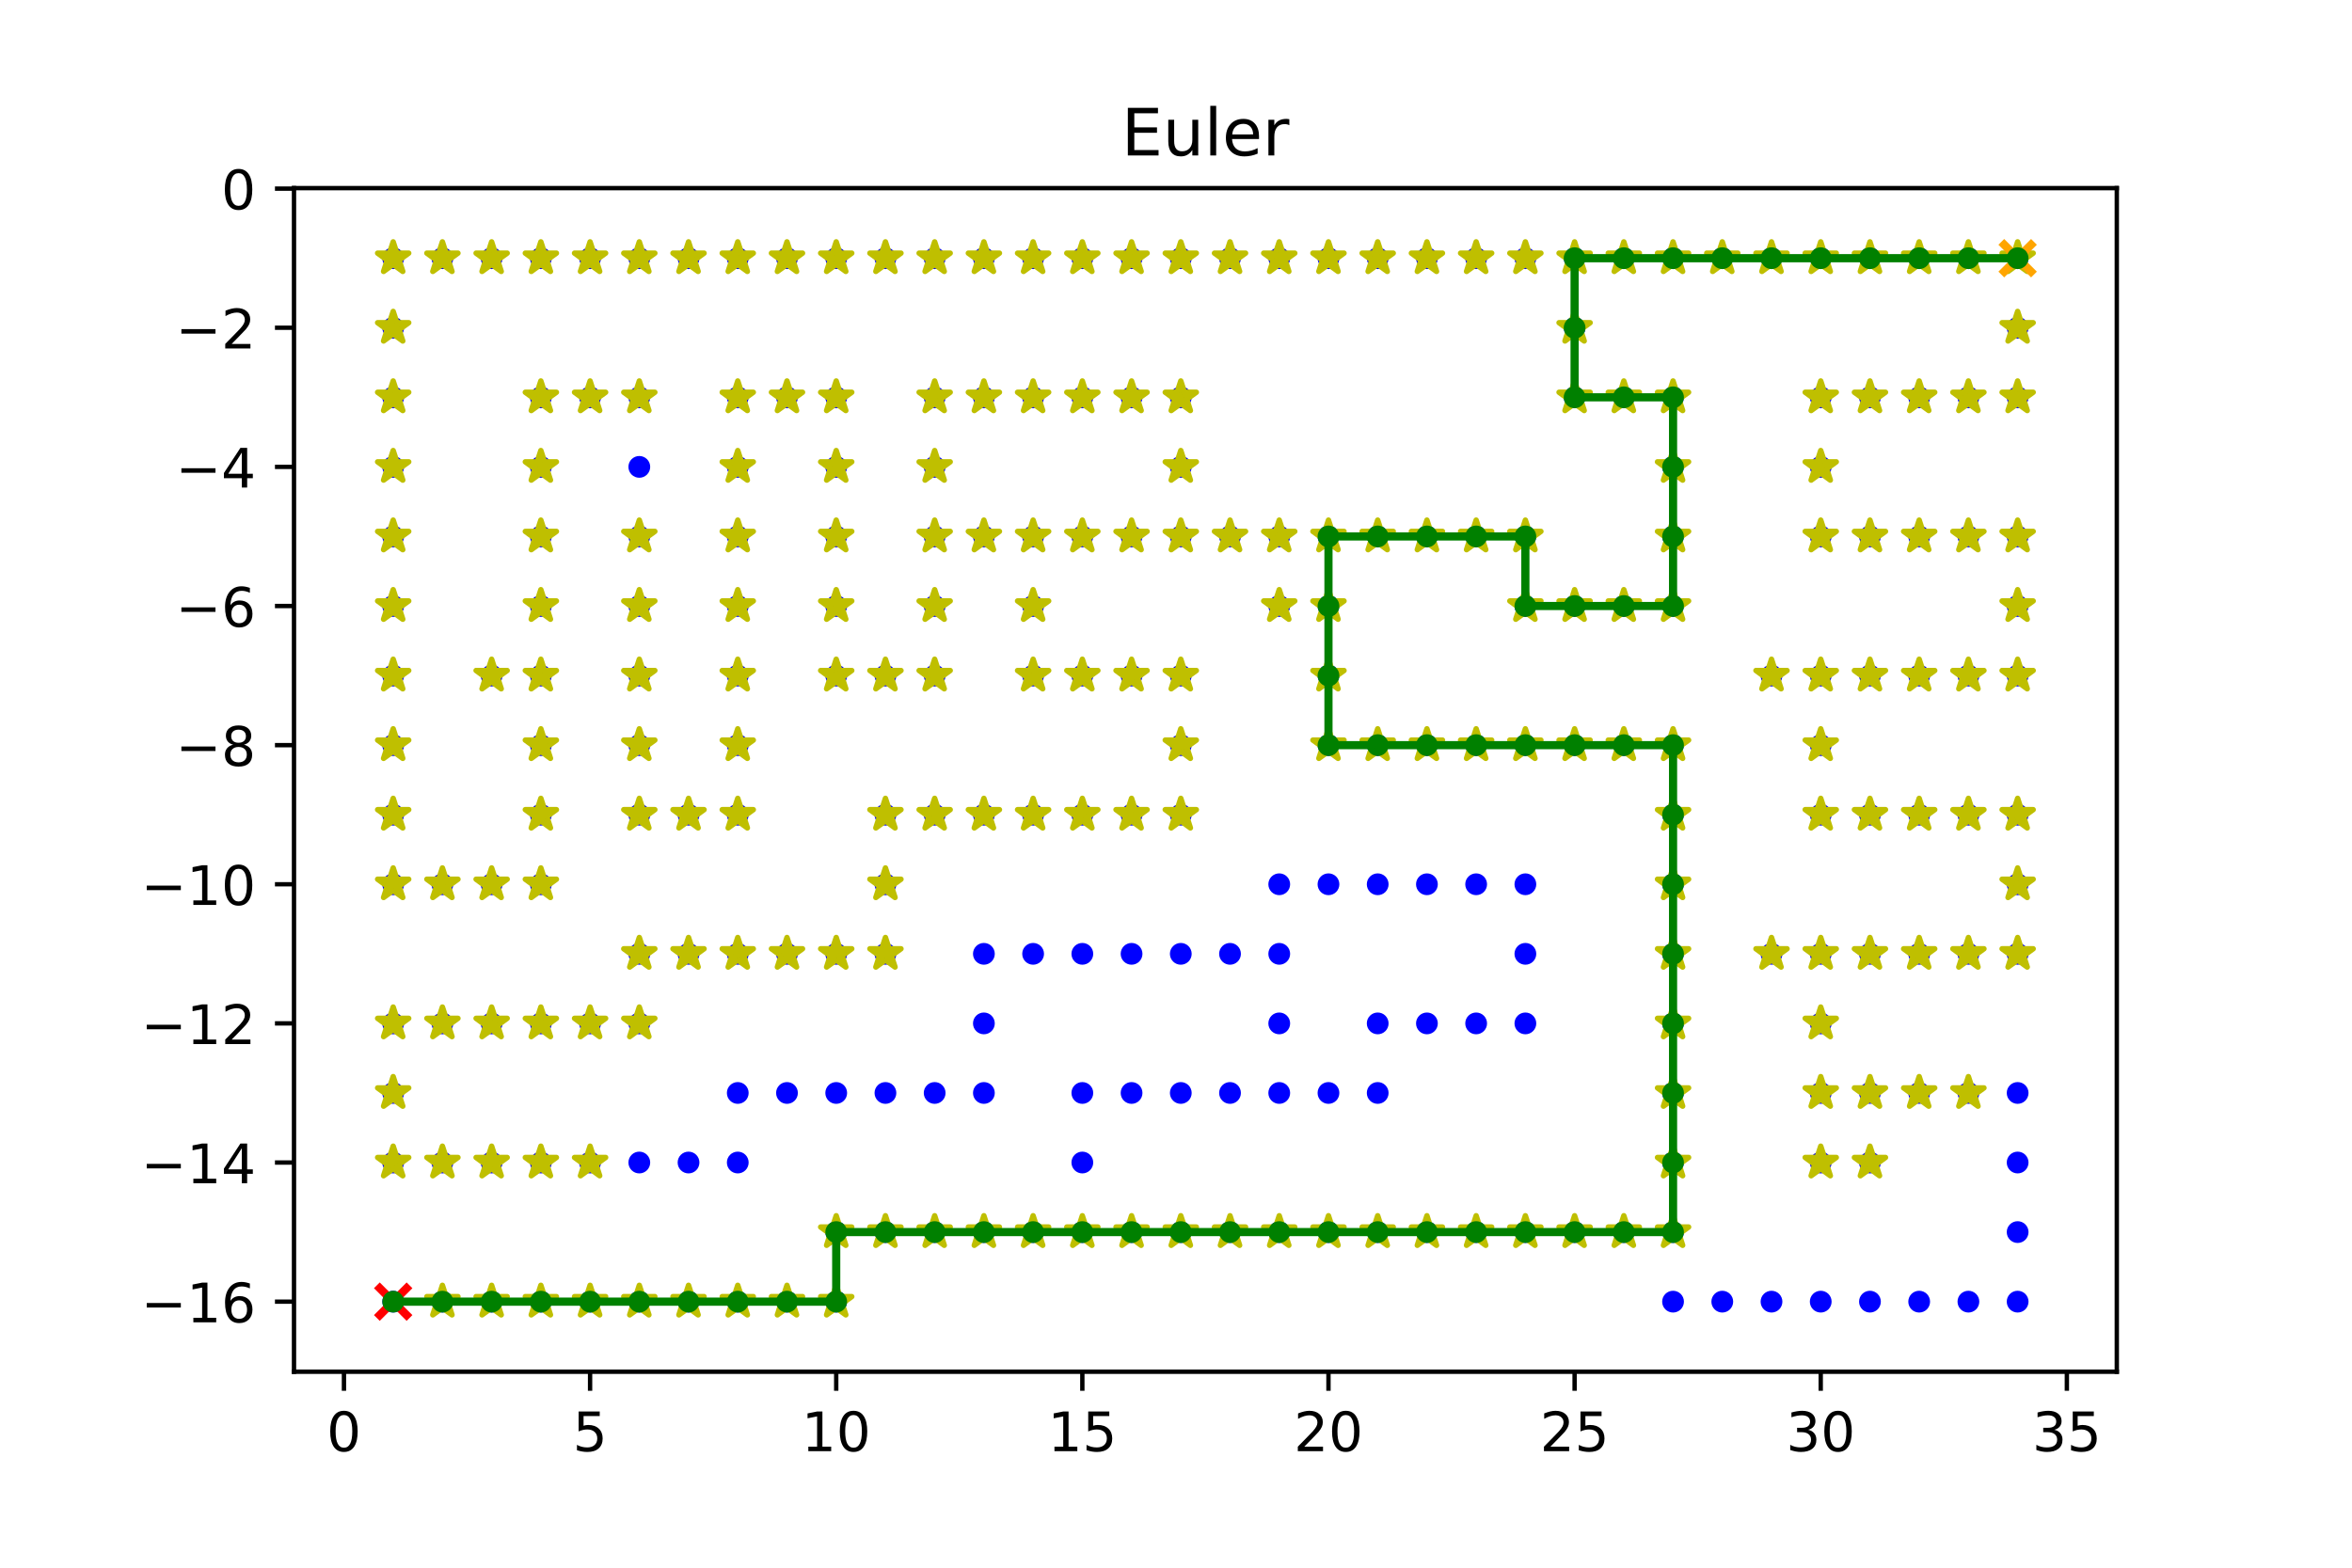 <?xml version="1.0" encoding="utf-8" standalone="no"?>
<!DOCTYPE svg PUBLIC "-//W3C//DTD SVG 1.1//EN"
  "http://www.w3.org/Graphics/SVG/1.1/DTD/svg11.dtd">
<!-- Created with matplotlib (https://matplotlib.org/) -->
<svg height="288pt" version="1.1" viewBox="0 0 432 288" width="432pt" xmlns="http://www.w3.org/2000/svg" xmlns:xlink="http://www.w3.org/1999/xlink">
 <defs>
  <style type="text/css">
*{stroke-linecap:butt;stroke-linejoin:round;}
  </style>
 </defs>
 <g id="figure_1">
  <g id="patch_1">
   <path d="M 0 288 
L 432 288 
L 432 0 
L 0 0 
z
" style="fill:#ffffff;"/>
  </g>
  <g id="axes_1">
   <g id="patch_2">
    <path d="M 54 252 
L 388.8 252 
L 388.8 34.56 
L 54 34.56 
z
" style="fill:#ffffff;"/>
   </g>
   <g id="PathCollection_1">
    <defs>
     <path d="M 0 1.5 
C 0.398 1.5 0.779 1.342 1.061 1.061 
C 1.342 0.779 1.5 0.398 1.5 0 
C 1.5 -0.398 1.342 -0.779 1.061 -1.061 
C 0.779 -1.342 0.398 -1.5 0 -1.5 
C -0.398 -1.5 -0.779 -1.342 -1.061 -1.061 
C -1.342 -0.779 -1.5 -0.398 -1.5 0 
C -1.5 0.398 -1.342 0.779 -1.061 1.061 
C -0.779 1.342 -0.398 1.5 0 1.5 
z
" id="m798397921d" style="stroke:#0000ff;"/>
    </defs>
    <g clip-path="url(#p17ba00291d)">
     <use style="fill:#0000ff;stroke:#0000ff;" x="72.216" xlink:href="#m798397921d" y="47.433"/>
     <use style="fill:#0000ff;stroke:#0000ff;" x="81.258" xlink:href="#m798397921d" y="47.433"/>
     <use style="fill:#0000ff;stroke:#0000ff;" x="90.299" xlink:href="#m798397921d" y="47.433"/>
     <use style="fill:#0000ff;stroke:#0000ff;" x="99.341" xlink:href="#m798397921d" y="47.433"/>
     <use style="fill:#0000ff;stroke:#0000ff;" x="108.382" xlink:href="#m798397921d" y="47.433"/>
     <use style="fill:#0000ff;stroke:#0000ff;" x="117.424" xlink:href="#m798397921d" y="47.433"/>
     <use style="fill:#0000ff;stroke:#0000ff;" x="126.465" xlink:href="#m798397921d" y="47.433"/>
     <use style="fill:#0000ff;stroke:#0000ff;" x="135.507" xlink:href="#m798397921d" y="47.433"/>
     <use style="fill:#0000ff;stroke:#0000ff;" x="144.548" xlink:href="#m798397921d" y="47.433"/>
     <use style="fill:#0000ff;stroke:#0000ff;" x="153.59" xlink:href="#m798397921d" y="47.433"/>
     <use style="fill:#0000ff;stroke:#0000ff;" x="162.631" xlink:href="#m798397921d" y="47.433"/>
     <use style="fill:#0000ff;stroke:#0000ff;" x="171.673" xlink:href="#m798397921d" y="47.433"/>
     <use style="fill:#0000ff;stroke:#0000ff;" x="180.714" xlink:href="#m798397921d" y="47.433"/>
     <use style="fill:#0000ff;stroke:#0000ff;" x="189.756" xlink:href="#m798397921d" y="47.433"/>
     <use style="fill:#0000ff;stroke:#0000ff;" x="198.797" xlink:href="#m798397921d" y="47.433"/>
     <use style="fill:#0000ff;stroke:#0000ff;" x="207.839" xlink:href="#m798397921d" y="47.433"/>
     <use style="fill:#0000ff;stroke:#0000ff;" x="216.88" xlink:href="#m798397921d" y="47.433"/>
     <use style="fill:#0000ff;stroke:#0000ff;" x="225.922" xlink:href="#m798397921d" y="47.433"/>
     <use style="fill:#0000ff;stroke:#0000ff;" x="234.963" xlink:href="#m798397921d" y="47.433"/>
     <use style="fill:#0000ff;stroke:#0000ff;" x="244.005" xlink:href="#m798397921d" y="47.433"/>
     <use style="fill:#0000ff;stroke:#0000ff;" x="253.046" xlink:href="#m798397921d" y="47.433"/>
     <use style="fill:#0000ff;stroke:#0000ff;" x="262.088" xlink:href="#m798397921d" y="47.433"/>
     <use style="fill:#0000ff;stroke:#0000ff;" x="271.129" xlink:href="#m798397921d" y="47.433"/>
     <use style="fill:#0000ff;stroke:#0000ff;" x="280.171" xlink:href="#m798397921d" y="47.433"/>
     <use style="fill:#0000ff;stroke:#0000ff;" x="289.212" xlink:href="#m798397921d" y="47.433"/>
     <use style="fill:#0000ff;stroke:#0000ff;" x="298.254" xlink:href="#m798397921d" y="47.433"/>
     <use style="fill:#0000ff;stroke:#0000ff;" x="307.295" xlink:href="#m798397921d" y="47.433"/>
     <use style="fill:#0000ff;stroke:#0000ff;" x="316.337" xlink:href="#m798397921d" y="47.433"/>
     <use style="fill:#0000ff;stroke:#0000ff;" x="325.378" xlink:href="#m798397921d" y="47.433"/>
     <use style="fill:#0000ff;stroke:#0000ff;" x="334.42" xlink:href="#m798397921d" y="47.433"/>
     <use style="fill:#0000ff;stroke:#0000ff;" x="343.461" xlink:href="#m798397921d" y="47.433"/>
     <use style="fill:#0000ff;stroke:#0000ff;" x="352.503" xlink:href="#m798397921d" y="47.433"/>
     <use style="fill:#0000ff;stroke:#0000ff;" x="361.544" xlink:href="#m798397921d" y="47.433"/>
     <use style="fill:#0000ff;stroke:#0000ff;" x="370.586" xlink:href="#m798397921d" y="47.433"/>
     <use style="fill:#0000ff;stroke:#0000ff;" x="72.216" xlink:href="#m798397921d" y="60.212"/>
     <use style="fill:#0000ff;stroke:#0000ff;" x="289.212" xlink:href="#m798397921d" y="60.212"/>
     <use style="fill:#0000ff;stroke:#0000ff;" x="370.586" xlink:href="#m798397921d" y="60.212"/>
     <use style="fill:#0000ff;stroke:#0000ff;" x="72.216" xlink:href="#m798397921d" y="72.992"/>
     <use style="fill:#0000ff;stroke:#0000ff;" x="99.341" xlink:href="#m798397921d" y="72.992"/>
     <use style="fill:#0000ff;stroke:#0000ff;" x="108.382" xlink:href="#m798397921d" y="72.992"/>
     <use style="fill:#0000ff;stroke:#0000ff;" x="117.424" xlink:href="#m798397921d" y="72.992"/>
     <use style="fill:#0000ff;stroke:#0000ff;" x="135.507" xlink:href="#m798397921d" y="72.992"/>
     <use style="fill:#0000ff;stroke:#0000ff;" x="144.548" xlink:href="#m798397921d" y="72.992"/>
     <use style="fill:#0000ff;stroke:#0000ff;" x="153.59" xlink:href="#m798397921d" y="72.992"/>
     <use style="fill:#0000ff;stroke:#0000ff;" x="171.673" xlink:href="#m798397921d" y="72.992"/>
     <use style="fill:#0000ff;stroke:#0000ff;" x="180.714" xlink:href="#m798397921d" y="72.992"/>
     <use style="fill:#0000ff;stroke:#0000ff;" x="189.756" xlink:href="#m798397921d" y="72.992"/>
     <use style="fill:#0000ff;stroke:#0000ff;" x="198.797" xlink:href="#m798397921d" y="72.992"/>
     <use style="fill:#0000ff;stroke:#0000ff;" x="207.839" xlink:href="#m798397921d" y="72.992"/>
     <use style="fill:#0000ff;stroke:#0000ff;" x="216.88" xlink:href="#m798397921d" y="72.992"/>
     <use style="fill:#0000ff;stroke:#0000ff;" x="289.212" xlink:href="#m798397921d" y="72.992"/>
     <use style="fill:#0000ff;stroke:#0000ff;" x="298.254" xlink:href="#m798397921d" y="72.992"/>
     <use style="fill:#0000ff;stroke:#0000ff;" x="307.295" xlink:href="#m798397921d" y="72.992"/>
     <use style="fill:#0000ff;stroke:#0000ff;" x="334.42" xlink:href="#m798397921d" y="72.992"/>
     <use style="fill:#0000ff;stroke:#0000ff;" x="343.461" xlink:href="#m798397921d" y="72.992"/>
     <use style="fill:#0000ff;stroke:#0000ff;" x="352.503" xlink:href="#m798397921d" y="72.992"/>
     <use style="fill:#0000ff;stroke:#0000ff;" x="361.544" xlink:href="#m798397921d" y="72.992"/>
     <use style="fill:#0000ff;stroke:#0000ff;" x="370.586" xlink:href="#m798397921d" y="72.992"/>
     <use style="fill:#0000ff;stroke:#0000ff;" x="72.216" xlink:href="#m798397921d" y="85.771"/>
     <use style="fill:#0000ff;stroke:#0000ff;" x="99.341" xlink:href="#m798397921d" y="85.771"/>
     <use style="fill:#0000ff;stroke:#0000ff;" x="117.424" xlink:href="#m798397921d" y="85.771"/>
     <use style="fill:#0000ff;stroke:#0000ff;" x="135.507" xlink:href="#m798397921d" y="85.771"/>
     <use style="fill:#0000ff;stroke:#0000ff;" x="153.59" xlink:href="#m798397921d" y="85.771"/>
     <use style="fill:#0000ff;stroke:#0000ff;" x="171.673" xlink:href="#m798397921d" y="85.771"/>
     <use style="fill:#0000ff;stroke:#0000ff;" x="216.88" xlink:href="#m798397921d" y="85.771"/>
     <use style="fill:#0000ff;stroke:#0000ff;" x="307.295" xlink:href="#m798397921d" y="85.771"/>
     <use style="fill:#0000ff;stroke:#0000ff;" x="334.42" xlink:href="#m798397921d" y="85.771"/>
     <use style="fill:#0000ff;stroke:#0000ff;" x="72.216" xlink:href="#m798397921d" y="98.551"/>
     <use style="fill:#0000ff;stroke:#0000ff;" x="99.341" xlink:href="#m798397921d" y="98.551"/>
     <use style="fill:#0000ff;stroke:#0000ff;" x="117.424" xlink:href="#m798397921d" y="98.551"/>
     <use style="fill:#0000ff;stroke:#0000ff;" x="135.507" xlink:href="#m798397921d" y="98.551"/>
     <use style="fill:#0000ff;stroke:#0000ff;" x="153.59" xlink:href="#m798397921d" y="98.551"/>
     <use style="fill:#0000ff;stroke:#0000ff;" x="171.673" xlink:href="#m798397921d" y="98.551"/>
     <use style="fill:#0000ff;stroke:#0000ff;" x="180.714" xlink:href="#m798397921d" y="98.551"/>
     <use style="fill:#0000ff;stroke:#0000ff;" x="189.756" xlink:href="#m798397921d" y="98.551"/>
     <use style="fill:#0000ff;stroke:#0000ff;" x="198.797" xlink:href="#m798397921d" y="98.551"/>
     <use style="fill:#0000ff;stroke:#0000ff;" x="207.839" xlink:href="#m798397921d" y="98.551"/>
     <use style="fill:#0000ff;stroke:#0000ff;" x="216.88" xlink:href="#m798397921d" y="98.551"/>
     <use style="fill:#0000ff;stroke:#0000ff;" x="225.922" xlink:href="#m798397921d" y="98.551"/>
     <use style="fill:#0000ff;stroke:#0000ff;" x="234.963" xlink:href="#m798397921d" y="98.551"/>
     <use style="fill:#0000ff;stroke:#0000ff;" x="244.005" xlink:href="#m798397921d" y="98.551"/>
     <use style="fill:#0000ff;stroke:#0000ff;" x="253.046" xlink:href="#m798397921d" y="98.551"/>
     <use style="fill:#0000ff;stroke:#0000ff;" x="262.088" xlink:href="#m798397921d" y="98.551"/>
     <use style="fill:#0000ff;stroke:#0000ff;" x="271.129" xlink:href="#m798397921d" y="98.551"/>
     <use style="fill:#0000ff;stroke:#0000ff;" x="280.171" xlink:href="#m798397921d" y="98.551"/>
     <use style="fill:#0000ff;stroke:#0000ff;" x="307.295" xlink:href="#m798397921d" y="98.551"/>
     <use style="fill:#0000ff;stroke:#0000ff;" x="334.42" xlink:href="#m798397921d" y="98.551"/>
     <use style="fill:#0000ff;stroke:#0000ff;" x="343.461" xlink:href="#m798397921d" y="98.551"/>
     <use style="fill:#0000ff;stroke:#0000ff;" x="352.503" xlink:href="#m798397921d" y="98.551"/>
     <use style="fill:#0000ff;stroke:#0000ff;" x="361.544" xlink:href="#m798397921d" y="98.551"/>
     <use style="fill:#0000ff;stroke:#0000ff;" x="370.586" xlink:href="#m798397921d" y="98.551"/>
     <use style="fill:#0000ff;stroke:#0000ff;" x="72.216" xlink:href="#m798397921d" y="111.331"/>
     <use style="fill:#0000ff;stroke:#0000ff;" x="99.341" xlink:href="#m798397921d" y="111.331"/>
     <use style="fill:#0000ff;stroke:#0000ff;" x="117.424" xlink:href="#m798397921d" y="111.331"/>
     <use style="fill:#0000ff;stroke:#0000ff;" x="135.507" xlink:href="#m798397921d" y="111.331"/>
     <use style="fill:#0000ff;stroke:#0000ff;" x="153.59" xlink:href="#m798397921d" y="111.331"/>
     <use style="fill:#0000ff;stroke:#0000ff;" x="171.673" xlink:href="#m798397921d" y="111.331"/>
     <use style="fill:#0000ff;stroke:#0000ff;" x="189.756" xlink:href="#m798397921d" y="111.331"/>
     <use style="fill:#0000ff;stroke:#0000ff;" x="234.963" xlink:href="#m798397921d" y="111.331"/>
     <use style="fill:#0000ff;stroke:#0000ff;" x="244.005" xlink:href="#m798397921d" y="111.331"/>
     <use style="fill:#0000ff;stroke:#0000ff;" x="280.171" xlink:href="#m798397921d" y="111.331"/>
     <use style="fill:#0000ff;stroke:#0000ff;" x="289.212" xlink:href="#m798397921d" y="111.331"/>
     <use style="fill:#0000ff;stroke:#0000ff;" x="298.254" xlink:href="#m798397921d" y="111.331"/>
     <use style="fill:#0000ff;stroke:#0000ff;" x="307.295" xlink:href="#m798397921d" y="111.331"/>
     <use style="fill:#0000ff;stroke:#0000ff;" x="370.586" xlink:href="#m798397921d" y="111.331"/>
     <use style="fill:#0000ff;stroke:#0000ff;" x="72.216" xlink:href="#m798397921d" y="124.11"/>
     <use style="fill:#0000ff;stroke:#0000ff;" x="90.299" xlink:href="#m798397921d" y="124.11"/>
     <use style="fill:#0000ff;stroke:#0000ff;" x="99.341" xlink:href="#m798397921d" y="124.11"/>
     <use style="fill:#0000ff;stroke:#0000ff;" x="117.424" xlink:href="#m798397921d" y="124.11"/>
     <use style="fill:#0000ff;stroke:#0000ff;" x="135.507" xlink:href="#m798397921d" y="124.11"/>
     <use style="fill:#0000ff;stroke:#0000ff;" x="153.59" xlink:href="#m798397921d" y="124.11"/>
     <use style="fill:#0000ff;stroke:#0000ff;" x="162.631" xlink:href="#m798397921d" y="124.11"/>
     <use style="fill:#0000ff;stroke:#0000ff;" x="171.673" xlink:href="#m798397921d" y="124.11"/>
     <use style="fill:#0000ff;stroke:#0000ff;" x="189.756" xlink:href="#m798397921d" y="124.11"/>
     <use style="fill:#0000ff;stroke:#0000ff;" x="198.797" xlink:href="#m798397921d" y="124.11"/>
     <use style="fill:#0000ff;stroke:#0000ff;" x="207.839" xlink:href="#m798397921d" y="124.11"/>
     <use style="fill:#0000ff;stroke:#0000ff;" x="216.88" xlink:href="#m798397921d" y="124.11"/>
     <use style="fill:#0000ff;stroke:#0000ff;" x="244.005" xlink:href="#m798397921d" y="124.11"/>
     <use style="fill:#0000ff;stroke:#0000ff;" x="325.378" xlink:href="#m798397921d" y="124.11"/>
     <use style="fill:#0000ff;stroke:#0000ff;" x="334.42" xlink:href="#m798397921d" y="124.11"/>
     <use style="fill:#0000ff;stroke:#0000ff;" x="343.461" xlink:href="#m798397921d" y="124.11"/>
     <use style="fill:#0000ff;stroke:#0000ff;" x="352.503" xlink:href="#m798397921d" y="124.11"/>
     <use style="fill:#0000ff;stroke:#0000ff;" x="361.544" xlink:href="#m798397921d" y="124.11"/>
     <use style="fill:#0000ff;stroke:#0000ff;" x="370.586" xlink:href="#m798397921d" y="124.11"/>
     <use style="fill:#0000ff;stroke:#0000ff;" x="72.216" xlink:href="#m798397921d" y="136.89"/>
     <use style="fill:#0000ff;stroke:#0000ff;" x="99.341" xlink:href="#m798397921d" y="136.89"/>
     <use style="fill:#0000ff;stroke:#0000ff;" x="117.424" xlink:href="#m798397921d" y="136.89"/>
     <use style="fill:#0000ff;stroke:#0000ff;" x="135.507" xlink:href="#m798397921d" y="136.89"/>
     <use style="fill:#0000ff;stroke:#0000ff;" x="216.88" xlink:href="#m798397921d" y="136.89"/>
     <use style="fill:#0000ff;stroke:#0000ff;" x="244.005" xlink:href="#m798397921d" y="136.89"/>
     <use style="fill:#0000ff;stroke:#0000ff;" x="253.046" xlink:href="#m798397921d" y="136.89"/>
     <use style="fill:#0000ff;stroke:#0000ff;" x="262.088" xlink:href="#m798397921d" y="136.89"/>
     <use style="fill:#0000ff;stroke:#0000ff;" x="271.129" xlink:href="#m798397921d" y="136.89"/>
     <use style="fill:#0000ff;stroke:#0000ff;" x="280.171" xlink:href="#m798397921d" y="136.89"/>
     <use style="fill:#0000ff;stroke:#0000ff;" x="289.212" xlink:href="#m798397921d" y="136.89"/>
     <use style="fill:#0000ff;stroke:#0000ff;" x="298.254" xlink:href="#m798397921d" y="136.89"/>
     <use style="fill:#0000ff;stroke:#0000ff;" x="307.295" xlink:href="#m798397921d" y="136.89"/>
     <use style="fill:#0000ff;stroke:#0000ff;" x="334.42" xlink:href="#m798397921d" y="136.89"/>
     <use style="fill:#0000ff;stroke:#0000ff;" x="72.216" xlink:href="#m798397921d" y="149.669"/>
     <use style="fill:#0000ff;stroke:#0000ff;" x="99.341" xlink:href="#m798397921d" y="149.669"/>
     <use style="fill:#0000ff;stroke:#0000ff;" x="117.424" xlink:href="#m798397921d" y="149.669"/>
     <use style="fill:#0000ff;stroke:#0000ff;" x="126.465" xlink:href="#m798397921d" y="149.669"/>
     <use style="fill:#0000ff;stroke:#0000ff;" x="135.507" xlink:href="#m798397921d" y="149.669"/>
     <use style="fill:#0000ff;stroke:#0000ff;" x="162.631" xlink:href="#m798397921d" y="149.669"/>
     <use style="fill:#0000ff;stroke:#0000ff;" x="171.673" xlink:href="#m798397921d" y="149.669"/>
     <use style="fill:#0000ff;stroke:#0000ff;" x="180.714" xlink:href="#m798397921d" y="149.669"/>
     <use style="fill:#0000ff;stroke:#0000ff;" x="189.756" xlink:href="#m798397921d" y="149.669"/>
     <use style="fill:#0000ff;stroke:#0000ff;" x="198.797" xlink:href="#m798397921d" y="149.669"/>
     <use style="fill:#0000ff;stroke:#0000ff;" x="207.839" xlink:href="#m798397921d" y="149.669"/>
     <use style="fill:#0000ff;stroke:#0000ff;" x="216.88" xlink:href="#m798397921d" y="149.669"/>
     <use style="fill:#0000ff;stroke:#0000ff;" x="307.295" xlink:href="#m798397921d" y="149.669"/>
     <use style="fill:#0000ff;stroke:#0000ff;" x="334.42" xlink:href="#m798397921d" y="149.669"/>
     <use style="fill:#0000ff;stroke:#0000ff;" x="343.461" xlink:href="#m798397921d" y="149.669"/>
     <use style="fill:#0000ff;stroke:#0000ff;" x="352.503" xlink:href="#m798397921d" y="149.669"/>
     <use style="fill:#0000ff;stroke:#0000ff;" x="361.544" xlink:href="#m798397921d" y="149.669"/>
     <use style="fill:#0000ff;stroke:#0000ff;" x="370.586" xlink:href="#m798397921d" y="149.669"/>
     <use style="fill:#0000ff;stroke:#0000ff;" x="72.216" xlink:href="#m798397921d" y="162.449"/>
     <use style="fill:#0000ff;stroke:#0000ff;" x="81.258" xlink:href="#m798397921d" y="162.449"/>
     <use style="fill:#0000ff;stroke:#0000ff;" x="90.299" xlink:href="#m798397921d" y="162.449"/>
     <use style="fill:#0000ff;stroke:#0000ff;" x="99.341" xlink:href="#m798397921d" y="162.449"/>
     <use style="fill:#0000ff;stroke:#0000ff;" x="162.631" xlink:href="#m798397921d" y="162.449"/>
     <use style="fill:#0000ff;stroke:#0000ff;" x="234.963" xlink:href="#m798397921d" y="162.449"/>
     <use style="fill:#0000ff;stroke:#0000ff;" x="244.005" xlink:href="#m798397921d" y="162.449"/>
     <use style="fill:#0000ff;stroke:#0000ff;" x="253.046" xlink:href="#m798397921d" y="162.449"/>
     <use style="fill:#0000ff;stroke:#0000ff;" x="262.088" xlink:href="#m798397921d" y="162.449"/>
     <use style="fill:#0000ff;stroke:#0000ff;" x="271.129" xlink:href="#m798397921d" y="162.449"/>
     <use style="fill:#0000ff;stroke:#0000ff;" x="280.171" xlink:href="#m798397921d" y="162.449"/>
     <use style="fill:#0000ff;stroke:#0000ff;" x="307.295" xlink:href="#m798397921d" y="162.449"/>
     <use style="fill:#0000ff;stroke:#0000ff;" x="370.586" xlink:href="#m798397921d" y="162.449"/>
     <use style="fill:#0000ff;stroke:#0000ff;" x="117.424" xlink:href="#m798397921d" y="175.228"/>
     <use style="fill:#0000ff;stroke:#0000ff;" x="126.465" xlink:href="#m798397921d" y="175.228"/>
     <use style="fill:#0000ff;stroke:#0000ff;" x="135.507" xlink:href="#m798397921d" y="175.228"/>
     <use style="fill:#0000ff;stroke:#0000ff;" x="144.548" xlink:href="#m798397921d" y="175.228"/>
     <use style="fill:#0000ff;stroke:#0000ff;" x="153.59" xlink:href="#m798397921d" y="175.228"/>
     <use style="fill:#0000ff;stroke:#0000ff;" x="162.631" xlink:href="#m798397921d" y="175.228"/>
     <use style="fill:#0000ff;stroke:#0000ff;" x="180.714" xlink:href="#m798397921d" y="175.228"/>
     <use style="fill:#0000ff;stroke:#0000ff;" x="189.756" xlink:href="#m798397921d" y="175.228"/>
     <use style="fill:#0000ff;stroke:#0000ff;" x="198.797" xlink:href="#m798397921d" y="175.228"/>
     <use style="fill:#0000ff;stroke:#0000ff;" x="207.839" xlink:href="#m798397921d" y="175.228"/>
     <use style="fill:#0000ff;stroke:#0000ff;" x="216.88" xlink:href="#m798397921d" y="175.228"/>
     <use style="fill:#0000ff;stroke:#0000ff;" x="225.922" xlink:href="#m798397921d" y="175.228"/>
     <use style="fill:#0000ff;stroke:#0000ff;" x="234.963" xlink:href="#m798397921d" y="175.228"/>
     <use style="fill:#0000ff;stroke:#0000ff;" x="280.171" xlink:href="#m798397921d" y="175.228"/>
     <use style="fill:#0000ff;stroke:#0000ff;" x="307.295" xlink:href="#m798397921d" y="175.228"/>
     <use style="fill:#0000ff;stroke:#0000ff;" x="325.378" xlink:href="#m798397921d" y="175.228"/>
     <use style="fill:#0000ff;stroke:#0000ff;" x="334.42" xlink:href="#m798397921d" y="175.228"/>
     <use style="fill:#0000ff;stroke:#0000ff;" x="343.461" xlink:href="#m798397921d" y="175.228"/>
     <use style="fill:#0000ff;stroke:#0000ff;" x="352.503" xlink:href="#m798397921d" y="175.228"/>
     <use style="fill:#0000ff;stroke:#0000ff;" x="361.544" xlink:href="#m798397921d" y="175.228"/>
     <use style="fill:#0000ff;stroke:#0000ff;" x="370.586" xlink:href="#m798397921d" y="175.228"/>
     <use style="fill:#0000ff;stroke:#0000ff;" x="72.216" xlink:href="#m798397921d" y="188.008"/>
     <use style="fill:#0000ff;stroke:#0000ff;" x="81.258" xlink:href="#m798397921d" y="188.008"/>
     <use style="fill:#0000ff;stroke:#0000ff;" x="90.299" xlink:href="#m798397921d" y="188.008"/>
     <use style="fill:#0000ff;stroke:#0000ff;" x="99.341" xlink:href="#m798397921d" y="188.008"/>
     <use style="fill:#0000ff;stroke:#0000ff;" x="108.382" xlink:href="#m798397921d" y="188.008"/>
     <use style="fill:#0000ff;stroke:#0000ff;" x="117.424" xlink:href="#m798397921d" y="188.008"/>
     <use style="fill:#0000ff;stroke:#0000ff;" x="180.714" xlink:href="#m798397921d" y="188.008"/>
     <use style="fill:#0000ff;stroke:#0000ff;" x="234.963" xlink:href="#m798397921d" y="188.008"/>
     <use style="fill:#0000ff;stroke:#0000ff;" x="253.046" xlink:href="#m798397921d" y="188.008"/>
     <use style="fill:#0000ff;stroke:#0000ff;" x="262.088" xlink:href="#m798397921d" y="188.008"/>
     <use style="fill:#0000ff;stroke:#0000ff;" x="271.129" xlink:href="#m798397921d" y="188.008"/>
     <use style="fill:#0000ff;stroke:#0000ff;" x="280.171" xlink:href="#m798397921d" y="188.008"/>
     <use style="fill:#0000ff;stroke:#0000ff;" x="307.295" xlink:href="#m798397921d" y="188.008"/>
     <use style="fill:#0000ff;stroke:#0000ff;" x="334.42" xlink:href="#m798397921d" y="188.008"/>
     <use style="fill:#0000ff;stroke:#0000ff;" x="72.216" xlink:href="#m798397921d" y="200.787"/>
     <use style="fill:#0000ff;stroke:#0000ff;" x="135.507" xlink:href="#m798397921d" y="200.787"/>
     <use style="fill:#0000ff;stroke:#0000ff;" x="144.548" xlink:href="#m798397921d" y="200.787"/>
     <use style="fill:#0000ff;stroke:#0000ff;" x="153.59" xlink:href="#m798397921d" y="200.787"/>
     <use style="fill:#0000ff;stroke:#0000ff;" x="162.631" xlink:href="#m798397921d" y="200.787"/>
     <use style="fill:#0000ff;stroke:#0000ff;" x="171.673" xlink:href="#m798397921d" y="200.787"/>
     <use style="fill:#0000ff;stroke:#0000ff;" x="180.714" xlink:href="#m798397921d" y="200.787"/>
     <use style="fill:#0000ff;stroke:#0000ff;" x="198.797" xlink:href="#m798397921d" y="200.787"/>
     <use style="fill:#0000ff;stroke:#0000ff;" x="207.839" xlink:href="#m798397921d" y="200.787"/>
     <use style="fill:#0000ff;stroke:#0000ff;" x="216.88" xlink:href="#m798397921d" y="200.787"/>
     <use style="fill:#0000ff;stroke:#0000ff;" x="225.922" xlink:href="#m798397921d" y="200.787"/>
     <use style="fill:#0000ff;stroke:#0000ff;" x="234.963" xlink:href="#m798397921d" y="200.787"/>
     <use style="fill:#0000ff;stroke:#0000ff;" x="244.005" xlink:href="#m798397921d" y="200.787"/>
     <use style="fill:#0000ff;stroke:#0000ff;" x="253.046" xlink:href="#m798397921d" y="200.787"/>
     <use style="fill:#0000ff;stroke:#0000ff;" x="307.295" xlink:href="#m798397921d" y="200.787"/>
     <use style="fill:#0000ff;stroke:#0000ff;" x="334.42" xlink:href="#m798397921d" y="200.787"/>
     <use style="fill:#0000ff;stroke:#0000ff;" x="343.461" xlink:href="#m798397921d" y="200.787"/>
     <use style="fill:#0000ff;stroke:#0000ff;" x="352.503" xlink:href="#m798397921d" y="200.787"/>
     <use style="fill:#0000ff;stroke:#0000ff;" x="361.544" xlink:href="#m798397921d" y="200.787"/>
     <use style="fill:#0000ff;stroke:#0000ff;" x="370.586" xlink:href="#m798397921d" y="200.787"/>
     <use style="fill:#0000ff;stroke:#0000ff;" x="72.216" xlink:href="#m798397921d" y="213.567"/>
     <use style="fill:#0000ff;stroke:#0000ff;" x="81.258" xlink:href="#m798397921d" y="213.567"/>
     <use style="fill:#0000ff;stroke:#0000ff;" x="90.299" xlink:href="#m798397921d" y="213.567"/>
     <use style="fill:#0000ff;stroke:#0000ff;" x="99.341" xlink:href="#m798397921d" y="213.567"/>
     <use style="fill:#0000ff;stroke:#0000ff;" x="108.382" xlink:href="#m798397921d" y="213.567"/>
     <use style="fill:#0000ff;stroke:#0000ff;" x="117.424" xlink:href="#m798397921d" y="213.567"/>
     <use style="fill:#0000ff;stroke:#0000ff;" x="126.465" xlink:href="#m798397921d" y="213.567"/>
     <use style="fill:#0000ff;stroke:#0000ff;" x="135.507" xlink:href="#m798397921d" y="213.567"/>
     <use style="fill:#0000ff;stroke:#0000ff;" x="198.797" xlink:href="#m798397921d" y="213.567"/>
     <use style="fill:#0000ff;stroke:#0000ff;" x="307.295" xlink:href="#m798397921d" y="213.567"/>
     <use style="fill:#0000ff;stroke:#0000ff;" x="334.42" xlink:href="#m798397921d" y="213.567"/>
     <use style="fill:#0000ff;stroke:#0000ff;" x="343.461" xlink:href="#m798397921d" y="213.567"/>
     <use style="fill:#0000ff;stroke:#0000ff;" x="370.586" xlink:href="#m798397921d" y="213.567"/>
     <use style="fill:#0000ff;stroke:#0000ff;" x="153.59" xlink:href="#m798397921d" y="226.346"/>
     <use style="fill:#0000ff;stroke:#0000ff;" x="162.631" xlink:href="#m798397921d" y="226.346"/>
     <use style="fill:#0000ff;stroke:#0000ff;" x="171.673" xlink:href="#m798397921d" y="226.346"/>
     <use style="fill:#0000ff;stroke:#0000ff;" x="180.714" xlink:href="#m798397921d" y="226.346"/>
     <use style="fill:#0000ff;stroke:#0000ff;" x="189.756" xlink:href="#m798397921d" y="226.346"/>
     <use style="fill:#0000ff;stroke:#0000ff;" x="198.797" xlink:href="#m798397921d" y="226.346"/>
     <use style="fill:#0000ff;stroke:#0000ff;" x="207.839" xlink:href="#m798397921d" y="226.346"/>
     <use style="fill:#0000ff;stroke:#0000ff;" x="216.88" xlink:href="#m798397921d" y="226.346"/>
     <use style="fill:#0000ff;stroke:#0000ff;" x="225.922" xlink:href="#m798397921d" y="226.346"/>
     <use style="fill:#0000ff;stroke:#0000ff;" x="234.963" xlink:href="#m798397921d" y="226.346"/>
     <use style="fill:#0000ff;stroke:#0000ff;" x="244.005" xlink:href="#m798397921d" y="226.346"/>
     <use style="fill:#0000ff;stroke:#0000ff;" x="253.046" xlink:href="#m798397921d" y="226.346"/>
     <use style="fill:#0000ff;stroke:#0000ff;" x="262.088" xlink:href="#m798397921d" y="226.346"/>
     <use style="fill:#0000ff;stroke:#0000ff;" x="271.129" xlink:href="#m798397921d" y="226.346"/>
     <use style="fill:#0000ff;stroke:#0000ff;" x="280.171" xlink:href="#m798397921d" y="226.346"/>
     <use style="fill:#0000ff;stroke:#0000ff;" x="289.212" xlink:href="#m798397921d" y="226.346"/>
     <use style="fill:#0000ff;stroke:#0000ff;" x="298.254" xlink:href="#m798397921d" y="226.346"/>
     <use style="fill:#0000ff;stroke:#0000ff;" x="307.295" xlink:href="#m798397921d" y="226.346"/>
     <use style="fill:#0000ff;stroke:#0000ff;" x="370.586" xlink:href="#m798397921d" y="226.346"/>
     <use style="fill:#0000ff;stroke:#0000ff;" x="72.216" xlink:href="#m798397921d" y="239.126"/>
     <use style="fill:#0000ff;stroke:#0000ff;" x="81.258" xlink:href="#m798397921d" y="239.126"/>
     <use style="fill:#0000ff;stroke:#0000ff;" x="90.299" xlink:href="#m798397921d" y="239.126"/>
     <use style="fill:#0000ff;stroke:#0000ff;" x="99.341" xlink:href="#m798397921d" y="239.126"/>
     <use style="fill:#0000ff;stroke:#0000ff;" x="108.382" xlink:href="#m798397921d" y="239.126"/>
     <use style="fill:#0000ff;stroke:#0000ff;" x="117.424" xlink:href="#m798397921d" y="239.126"/>
     <use style="fill:#0000ff;stroke:#0000ff;" x="126.465" xlink:href="#m798397921d" y="239.126"/>
     <use style="fill:#0000ff;stroke:#0000ff;" x="135.507" xlink:href="#m798397921d" y="239.126"/>
     <use style="fill:#0000ff;stroke:#0000ff;" x="144.548" xlink:href="#m798397921d" y="239.126"/>
     <use style="fill:#0000ff;stroke:#0000ff;" x="153.59" xlink:href="#m798397921d" y="239.126"/>
     <use style="fill:#0000ff;stroke:#0000ff;" x="307.295" xlink:href="#m798397921d" y="239.126"/>
     <use style="fill:#0000ff;stroke:#0000ff;" x="316.337" xlink:href="#m798397921d" y="239.126"/>
     <use style="fill:#0000ff;stroke:#0000ff;" x="325.378" xlink:href="#m798397921d" y="239.126"/>
     <use style="fill:#0000ff;stroke:#0000ff;" x="334.42" xlink:href="#m798397921d" y="239.126"/>
     <use style="fill:#0000ff;stroke:#0000ff;" x="343.461" xlink:href="#m798397921d" y="239.126"/>
     <use style="fill:#0000ff;stroke:#0000ff;" x="352.503" xlink:href="#m798397921d" y="239.126"/>
     <use style="fill:#0000ff;stroke:#0000ff;" x="361.544" xlink:href="#m798397921d" y="239.126"/>
     <use style="fill:#0000ff;stroke:#0000ff;" x="370.586" xlink:href="#m798397921d" y="239.126"/>
    </g>
   </g>
   <g id="PathCollection_2">
    <defs>
     <path d="M 0 -3 
L -0.674 -0.927 
L -2.853 -0.927 
L -1.09 0.354 
L -1.763 2.427 
L -0 1.146 
L 1.763 2.427 
L 1.09 0.354 
L 2.853 -0.927 
L 0.674 -0.927 
z
" id="md217e39ffd" style="stroke:#bfbf00;"/>
    </defs>
    <g clip-path="url(#p17ba00291d)">
     <use style="fill:#bfbf00;stroke:#bfbf00;" x="72.216" xlink:href="#md217e39ffd" y="47.433"/>
     <use style="fill:#bfbf00;stroke:#bfbf00;" x="81.258" xlink:href="#md217e39ffd" y="47.433"/>
     <use style="fill:#bfbf00;stroke:#bfbf00;" x="90.299" xlink:href="#md217e39ffd" y="47.433"/>
     <use style="fill:#bfbf00;stroke:#bfbf00;" x="99.341" xlink:href="#md217e39ffd" y="47.433"/>
     <use style="fill:#bfbf00;stroke:#bfbf00;" x="108.382" xlink:href="#md217e39ffd" y="47.433"/>
     <use style="fill:#bfbf00;stroke:#bfbf00;" x="117.424" xlink:href="#md217e39ffd" y="47.433"/>
     <use style="fill:#bfbf00;stroke:#bfbf00;" x="126.465" xlink:href="#md217e39ffd" y="47.433"/>
     <use style="fill:#bfbf00;stroke:#bfbf00;" x="135.507" xlink:href="#md217e39ffd" y="47.433"/>
     <use style="fill:#bfbf00;stroke:#bfbf00;" x="144.548" xlink:href="#md217e39ffd" y="47.433"/>
     <use style="fill:#bfbf00;stroke:#bfbf00;" x="153.59" xlink:href="#md217e39ffd" y="47.433"/>
     <use style="fill:#bfbf00;stroke:#bfbf00;" x="162.631" xlink:href="#md217e39ffd" y="47.433"/>
     <use style="fill:#bfbf00;stroke:#bfbf00;" x="171.673" xlink:href="#md217e39ffd" y="47.433"/>
     <use style="fill:#bfbf00;stroke:#bfbf00;" x="180.714" xlink:href="#md217e39ffd" y="47.433"/>
     <use style="fill:#bfbf00;stroke:#bfbf00;" x="189.756" xlink:href="#md217e39ffd" y="47.433"/>
     <use style="fill:#bfbf00;stroke:#bfbf00;" x="198.797" xlink:href="#md217e39ffd" y="47.433"/>
     <use style="fill:#bfbf00;stroke:#bfbf00;" x="207.839" xlink:href="#md217e39ffd" y="47.433"/>
     <use style="fill:#bfbf00;stroke:#bfbf00;" x="216.88" xlink:href="#md217e39ffd" y="47.433"/>
     <use style="fill:#bfbf00;stroke:#bfbf00;" x="225.922" xlink:href="#md217e39ffd" y="47.433"/>
     <use style="fill:#bfbf00;stroke:#bfbf00;" x="234.963" xlink:href="#md217e39ffd" y="47.433"/>
     <use style="fill:#bfbf00;stroke:#bfbf00;" x="244.005" xlink:href="#md217e39ffd" y="47.433"/>
     <use style="fill:#bfbf00;stroke:#bfbf00;" x="253.046" xlink:href="#md217e39ffd" y="47.433"/>
     <use style="fill:#bfbf00;stroke:#bfbf00;" x="262.088" xlink:href="#md217e39ffd" y="47.433"/>
     <use style="fill:#bfbf00;stroke:#bfbf00;" x="271.129" xlink:href="#md217e39ffd" y="47.433"/>
     <use style="fill:#bfbf00;stroke:#bfbf00;" x="280.171" xlink:href="#md217e39ffd" y="47.433"/>
     <use style="fill:#bfbf00;stroke:#bfbf00;" x="289.212" xlink:href="#md217e39ffd" y="47.433"/>
     <use style="fill:#bfbf00;stroke:#bfbf00;" x="298.254" xlink:href="#md217e39ffd" y="47.433"/>
     <use style="fill:#bfbf00;stroke:#bfbf00;" x="307.295" xlink:href="#md217e39ffd" y="47.433"/>
     <use style="fill:#bfbf00;stroke:#bfbf00;" x="316.337" xlink:href="#md217e39ffd" y="47.433"/>
     <use style="fill:#bfbf00;stroke:#bfbf00;" x="325.378" xlink:href="#md217e39ffd" y="47.433"/>
     <use style="fill:#bfbf00;stroke:#bfbf00;" x="334.42" xlink:href="#md217e39ffd" y="47.433"/>
     <use style="fill:#bfbf00;stroke:#bfbf00;" x="343.461" xlink:href="#md217e39ffd" y="47.433"/>
     <use style="fill:#bfbf00;stroke:#bfbf00;" x="352.503" xlink:href="#md217e39ffd" y="47.433"/>
     <use style="fill:#bfbf00;stroke:#bfbf00;" x="361.544" xlink:href="#md217e39ffd" y="47.433"/>
     <use style="fill:#bfbf00;stroke:#bfbf00;" x="370.586" xlink:href="#md217e39ffd" y="47.433"/>
     <use style="fill:#bfbf00;stroke:#bfbf00;" x="72.216" xlink:href="#md217e39ffd" y="60.212"/>
     <use style="fill:#bfbf00;stroke:#bfbf00;" x="289.212" xlink:href="#md217e39ffd" y="60.212"/>
     <use style="fill:#bfbf00;stroke:#bfbf00;" x="370.586" xlink:href="#md217e39ffd" y="60.212"/>
     <use style="fill:#bfbf00;stroke:#bfbf00;" x="72.216" xlink:href="#md217e39ffd" y="72.992"/>
     <use style="fill:#bfbf00;stroke:#bfbf00;" x="99.341" xlink:href="#md217e39ffd" y="72.992"/>
     <use style="fill:#bfbf00;stroke:#bfbf00;" x="108.382" xlink:href="#md217e39ffd" y="72.992"/>
     <use style="fill:#bfbf00;stroke:#bfbf00;" x="117.424" xlink:href="#md217e39ffd" y="72.992"/>
     <use style="fill:#bfbf00;stroke:#bfbf00;" x="135.507" xlink:href="#md217e39ffd" y="72.992"/>
     <use style="fill:#bfbf00;stroke:#bfbf00;" x="144.548" xlink:href="#md217e39ffd" y="72.992"/>
     <use style="fill:#bfbf00;stroke:#bfbf00;" x="153.59" xlink:href="#md217e39ffd" y="72.992"/>
     <use style="fill:#bfbf00;stroke:#bfbf00;" x="171.673" xlink:href="#md217e39ffd" y="72.992"/>
     <use style="fill:#bfbf00;stroke:#bfbf00;" x="180.714" xlink:href="#md217e39ffd" y="72.992"/>
     <use style="fill:#bfbf00;stroke:#bfbf00;" x="189.756" xlink:href="#md217e39ffd" y="72.992"/>
     <use style="fill:#bfbf00;stroke:#bfbf00;" x="198.797" xlink:href="#md217e39ffd" y="72.992"/>
     <use style="fill:#bfbf00;stroke:#bfbf00;" x="207.839" xlink:href="#md217e39ffd" y="72.992"/>
     <use style="fill:#bfbf00;stroke:#bfbf00;" x="216.88" xlink:href="#md217e39ffd" y="72.992"/>
     <use style="fill:#bfbf00;stroke:#bfbf00;" x="289.212" xlink:href="#md217e39ffd" y="72.992"/>
     <use style="fill:#bfbf00;stroke:#bfbf00;" x="298.254" xlink:href="#md217e39ffd" y="72.992"/>
     <use style="fill:#bfbf00;stroke:#bfbf00;" x="307.295" xlink:href="#md217e39ffd" y="72.992"/>
     <use style="fill:#bfbf00;stroke:#bfbf00;" x="334.42" xlink:href="#md217e39ffd" y="72.992"/>
     <use style="fill:#bfbf00;stroke:#bfbf00;" x="343.461" xlink:href="#md217e39ffd" y="72.992"/>
     <use style="fill:#bfbf00;stroke:#bfbf00;" x="352.503" xlink:href="#md217e39ffd" y="72.992"/>
     <use style="fill:#bfbf00;stroke:#bfbf00;" x="361.544" xlink:href="#md217e39ffd" y="72.992"/>
     <use style="fill:#bfbf00;stroke:#bfbf00;" x="370.586" xlink:href="#md217e39ffd" y="72.992"/>
     <use style="fill:#bfbf00;stroke:#bfbf00;" x="72.216" xlink:href="#md217e39ffd" y="85.771"/>
     <use style="fill:#bfbf00;stroke:#bfbf00;" x="99.341" xlink:href="#md217e39ffd" y="85.771"/>
     <use style="fill:#bfbf00;stroke:#bfbf00;" x="135.507" xlink:href="#md217e39ffd" y="85.771"/>
     <use style="fill:#bfbf00;stroke:#bfbf00;" x="153.59" xlink:href="#md217e39ffd" y="85.771"/>
     <use style="fill:#bfbf00;stroke:#bfbf00;" x="171.673" xlink:href="#md217e39ffd" y="85.771"/>
     <use style="fill:#bfbf00;stroke:#bfbf00;" x="216.88" xlink:href="#md217e39ffd" y="85.771"/>
     <use style="fill:#bfbf00;stroke:#bfbf00;" x="307.295" xlink:href="#md217e39ffd" y="85.771"/>
     <use style="fill:#bfbf00;stroke:#bfbf00;" x="334.42" xlink:href="#md217e39ffd" y="85.771"/>
     <use style="fill:#bfbf00;stroke:#bfbf00;" x="72.216" xlink:href="#md217e39ffd" y="98.551"/>
     <use style="fill:#bfbf00;stroke:#bfbf00;" x="99.341" xlink:href="#md217e39ffd" y="98.551"/>
     <use style="fill:#bfbf00;stroke:#bfbf00;" x="117.424" xlink:href="#md217e39ffd" y="98.551"/>
     <use style="fill:#bfbf00;stroke:#bfbf00;" x="135.507" xlink:href="#md217e39ffd" y="98.551"/>
     <use style="fill:#bfbf00;stroke:#bfbf00;" x="153.59" xlink:href="#md217e39ffd" y="98.551"/>
     <use style="fill:#bfbf00;stroke:#bfbf00;" x="171.673" xlink:href="#md217e39ffd" y="98.551"/>
     <use style="fill:#bfbf00;stroke:#bfbf00;" x="180.714" xlink:href="#md217e39ffd" y="98.551"/>
     <use style="fill:#bfbf00;stroke:#bfbf00;" x="189.756" xlink:href="#md217e39ffd" y="98.551"/>
     <use style="fill:#bfbf00;stroke:#bfbf00;" x="198.797" xlink:href="#md217e39ffd" y="98.551"/>
     <use style="fill:#bfbf00;stroke:#bfbf00;" x="207.839" xlink:href="#md217e39ffd" y="98.551"/>
     <use style="fill:#bfbf00;stroke:#bfbf00;" x="216.88" xlink:href="#md217e39ffd" y="98.551"/>
     <use style="fill:#bfbf00;stroke:#bfbf00;" x="225.922" xlink:href="#md217e39ffd" y="98.551"/>
     <use style="fill:#bfbf00;stroke:#bfbf00;" x="234.963" xlink:href="#md217e39ffd" y="98.551"/>
     <use style="fill:#bfbf00;stroke:#bfbf00;" x="244.005" xlink:href="#md217e39ffd" y="98.551"/>
     <use style="fill:#bfbf00;stroke:#bfbf00;" x="253.046" xlink:href="#md217e39ffd" y="98.551"/>
     <use style="fill:#bfbf00;stroke:#bfbf00;" x="262.088" xlink:href="#md217e39ffd" y="98.551"/>
     <use style="fill:#bfbf00;stroke:#bfbf00;" x="271.129" xlink:href="#md217e39ffd" y="98.551"/>
     <use style="fill:#bfbf00;stroke:#bfbf00;" x="280.171" xlink:href="#md217e39ffd" y="98.551"/>
     <use style="fill:#bfbf00;stroke:#bfbf00;" x="307.295" xlink:href="#md217e39ffd" y="98.551"/>
     <use style="fill:#bfbf00;stroke:#bfbf00;" x="334.42" xlink:href="#md217e39ffd" y="98.551"/>
     <use style="fill:#bfbf00;stroke:#bfbf00;" x="343.461" xlink:href="#md217e39ffd" y="98.551"/>
     <use style="fill:#bfbf00;stroke:#bfbf00;" x="352.503" xlink:href="#md217e39ffd" y="98.551"/>
     <use style="fill:#bfbf00;stroke:#bfbf00;" x="361.544" xlink:href="#md217e39ffd" y="98.551"/>
     <use style="fill:#bfbf00;stroke:#bfbf00;" x="370.586" xlink:href="#md217e39ffd" y="98.551"/>
     <use style="fill:#bfbf00;stroke:#bfbf00;" x="72.216" xlink:href="#md217e39ffd" y="111.331"/>
     <use style="fill:#bfbf00;stroke:#bfbf00;" x="99.341" xlink:href="#md217e39ffd" y="111.331"/>
     <use style="fill:#bfbf00;stroke:#bfbf00;" x="117.424" xlink:href="#md217e39ffd" y="111.331"/>
     <use style="fill:#bfbf00;stroke:#bfbf00;" x="135.507" xlink:href="#md217e39ffd" y="111.331"/>
     <use style="fill:#bfbf00;stroke:#bfbf00;" x="153.59" xlink:href="#md217e39ffd" y="111.331"/>
     <use style="fill:#bfbf00;stroke:#bfbf00;" x="171.673" xlink:href="#md217e39ffd" y="111.331"/>
     <use style="fill:#bfbf00;stroke:#bfbf00;" x="189.756" xlink:href="#md217e39ffd" y="111.331"/>
     <use style="fill:#bfbf00;stroke:#bfbf00;" x="234.963" xlink:href="#md217e39ffd" y="111.331"/>
     <use style="fill:#bfbf00;stroke:#bfbf00;" x="244.005" xlink:href="#md217e39ffd" y="111.331"/>
     <use style="fill:#bfbf00;stroke:#bfbf00;" x="280.171" xlink:href="#md217e39ffd" y="111.331"/>
     <use style="fill:#bfbf00;stroke:#bfbf00;" x="289.212" xlink:href="#md217e39ffd" y="111.331"/>
     <use style="fill:#bfbf00;stroke:#bfbf00;" x="298.254" xlink:href="#md217e39ffd" y="111.331"/>
     <use style="fill:#bfbf00;stroke:#bfbf00;" x="307.295" xlink:href="#md217e39ffd" y="111.331"/>
     <use style="fill:#bfbf00;stroke:#bfbf00;" x="370.586" xlink:href="#md217e39ffd" y="111.331"/>
     <use style="fill:#bfbf00;stroke:#bfbf00;" x="72.216" xlink:href="#md217e39ffd" y="124.11"/>
     <use style="fill:#bfbf00;stroke:#bfbf00;" x="90.299" xlink:href="#md217e39ffd" y="124.11"/>
     <use style="fill:#bfbf00;stroke:#bfbf00;" x="99.341" xlink:href="#md217e39ffd" y="124.11"/>
     <use style="fill:#bfbf00;stroke:#bfbf00;" x="117.424" xlink:href="#md217e39ffd" y="124.11"/>
     <use style="fill:#bfbf00;stroke:#bfbf00;" x="135.507" xlink:href="#md217e39ffd" y="124.11"/>
     <use style="fill:#bfbf00;stroke:#bfbf00;" x="153.59" xlink:href="#md217e39ffd" y="124.11"/>
     <use style="fill:#bfbf00;stroke:#bfbf00;" x="162.631" xlink:href="#md217e39ffd" y="124.11"/>
     <use style="fill:#bfbf00;stroke:#bfbf00;" x="171.673" xlink:href="#md217e39ffd" y="124.11"/>
     <use style="fill:#bfbf00;stroke:#bfbf00;" x="189.756" xlink:href="#md217e39ffd" y="124.11"/>
     <use style="fill:#bfbf00;stroke:#bfbf00;" x="198.797" xlink:href="#md217e39ffd" y="124.11"/>
     <use style="fill:#bfbf00;stroke:#bfbf00;" x="207.839" xlink:href="#md217e39ffd" y="124.11"/>
     <use style="fill:#bfbf00;stroke:#bfbf00;" x="216.88" xlink:href="#md217e39ffd" y="124.11"/>
     <use style="fill:#bfbf00;stroke:#bfbf00;" x="244.005" xlink:href="#md217e39ffd" y="124.11"/>
     <use style="fill:#bfbf00;stroke:#bfbf00;" x="325.378" xlink:href="#md217e39ffd" y="124.11"/>
     <use style="fill:#bfbf00;stroke:#bfbf00;" x="334.42" xlink:href="#md217e39ffd" y="124.11"/>
     <use style="fill:#bfbf00;stroke:#bfbf00;" x="343.461" xlink:href="#md217e39ffd" y="124.11"/>
     <use style="fill:#bfbf00;stroke:#bfbf00;" x="352.503" xlink:href="#md217e39ffd" y="124.11"/>
     <use style="fill:#bfbf00;stroke:#bfbf00;" x="361.544" xlink:href="#md217e39ffd" y="124.11"/>
     <use style="fill:#bfbf00;stroke:#bfbf00;" x="370.586" xlink:href="#md217e39ffd" y="124.11"/>
     <use style="fill:#bfbf00;stroke:#bfbf00;" x="72.216" xlink:href="#md217e39ffd" y="136.89"/>
     <use style="fill:#bfbf00;stroke:#bfbf00;" x="99.341" xlink:href="#md217e39ffd" y="136.89"/>
     <use style="fill:#bfbf00;stroke:#bfbf00;" x="117.424" xlink:href="#md217e39ffd" y="136.89"/>
     <use style="fill:#bfbf00;stroke:#bfbf00;" x="135.507" xlink:href="#md217e39ffd" y="136.89"/>
     <use style="fill:#bfbf00;stroke:#bfbf00;" x="216.88" xlink:href="#md217e39ffd" y="136.89"/>
     <use style="fill:#bfbf00;stroke:#bfbf00;" x="244.005" xlink:href="#md217e39ffd" y="136.89"/>
     <use style="fill:#bfbf00;stroke:#bfbf00;" x="253.046" xlink:href="#md217e39ffd" y="136.89"/>
     <use style="fill:#bfbf00;stroke:#bfbf00;" x="262.088" xlink:href="#md217e39ffd" y="136.89"/>
     <use style="fill:#bfbf00;stroke:#bfbf00;" x="271.129" xlink:href="#md217e39ffd" y="136.89"/>
     <use style="fill:#bfbf00;stroke:#bfbf00;" x="280.171" xlink:href="#md217e39ffd" y="136.89"/>
     <use style="fill:#bfbf00;stroke:#bfbf00;" x="289.212" xlink:href="#md217e39ffd" y="136.89"/>
     <use style="fill:#bfbf00;stroke:#bfbf00;" x="298.254" xlink:href="#md217e39ffd" y="136.89"/>
     <use style="fill:#bfbf00;stroke:#bfbf00;" x="307.295" xlink:href="#md217e39ffd" y="136.89"/>
     <use style="fill:#bfbf00;stroke:#bfbf00;" x="334.42" xlink:href="#md217e39ffd" y="136.89"/>
     <use style="fill:#bfbf00;stroke:#bfbf00;" x="72.216" xlink:href="#md217e39ffd" y="149.669"/>
     <use style="fill:#bfbf00;stroke:#bfbf00;" x="99.341" xlink:href="#md217e39ffd" y="149.669"/>
     <use style="fill:#bfbf00;stroke:#bfbf00;" x="117.424" xlink:href="#md217e39ffd" y="149.669"/>
     <use style="fill:#bfbf00;stroke:#bfbf00;" x="126.465" xlink:href="#md217e39ffd" y="149.669"/>
     <use style="fill:#bfbf00;stroke:#bfbf00;" x="135.507" xlink:href="#md217e39ffd" y="149.669"/>
     <use style="fill:#bfbf00;stroke:#bfbf00;" x="162.631" xlink:href="#md217e39ffd" y="149.669"/>
     <use style="fill:#bfbf00;stroke:#bfbf00;" x="171.673" xlink:href="#md217e39ffd" y="149.669"/>
     <use style="fill:#bfbf00;stroke:#bfbf00;" x="180.714" xlink:href="#md217e39ffd" y="149.669"/>
     <use style="fill:#bfbf00;stroke:#bfbf00;" x="189.756" xlink:href="#md217e39ffd" y="149.669"/>
     <use style="fill:#bfbf00;stroke:#bfbf00;" x="198.797" xlink:href="#md217e39ffd" y="149.669"/>
     <use style="fill:#bfbf00;stroke:#bfbf00;" x="207.839" xlink:href="#md217e39ffd" y="149.669"/>
     <use style="fill:#bfbf00;stroke:#bfbf00;" x="216.88" xlink:href="#md217e39ffd" y="149.669"/>
     <use style="fill:#bfbf00;stroke:#bfbf00;" x="307.295" xlink:href="#md217e39ffd" y="149.669"/>
     <use style="fill:#bfbf00;stroke:#bfbf00;" x="334.42" xlink:href="#md217e39ffd" y="149.669"/>
     <use style="fill:#bfbf00;stroke:#bfbf00;" x="343.461" xlink:href="#md217e39ffd" y="149.669"/>
     <use style="fill:#bfbf00;stroke:#bfbf00;" x="352.503" xlink:href="#md217e39ffd" y="149.669"/>
     <use style="fill:#bfbf00;stroke:#bfbf00;" x="361.544" xlink:href="#md217e39ffd" y="149.669"/>
     <use style="fill:#bfbf00;stroke:#bfbf00;" x="370.586" xlink:href="#md217e39ffd" y="149.669"/>
     <use style="fill:#bfbf00;stroke:#bfbf00;" x="72.216" xlink:href="#md217e39ffd" y="162.449"/>
     <use style="fill:#bfbf00;stroke:#bfbf00;" x="81.258" xlink:href="#md217e39ffd" y="162.449"/>
     <use style="fill:#bfbf00;stroke:#bfbf00;" x="90.299" xlink:href="#md217e39ffd" y="162.449"/>
     <use style="fill:#bfbf00;stroke:#bfbf00;" x="99.341" xlink:href="#md217e39ffd" y="162.449"/>
     <use style="fill:#bfbf00;stroke:#bfbf00;" x="162.631" xlink:href="#md217e39ffd" y="162.449"/>
     <use style="fill:#bfbf00;stroke:#bfbf00;" x="307.295" xlink:href="#md217e39ffd" y="162.449"/>
     <use style="fill:#bfbf00;stroke:#bfbf00;" x="370.586" xlink:href="#md217e39ffd" y="162.449"/>
     <use style="fill:#bfbf00;stroke:#bfbf00;" x="117.424" xlink:href="#md217e39ffd" y="175.228"/>
     <use style="fill:#bfbf00;stroke:#bfbf00;" x="126.465" xlink:href="#md217e39ffd" y="175.228"/>
     <use style="fill:#bfbf00;stroke:#bfbf00;" x="135.507" xlink:href="#md217e39ffd" y="175.228"/>
     <use style="fill:#bfbf00;stroke:#bfbf00;" x="144.548" xlink:href="#md217e39ffd" y="175.228"/>
     <use style="fill:#bfbf00;stroke:#bfbf00;" x="153.59" xlink:href="#md217e39ffd" y="175.228"/>
     <use style="fill:#bfbf00;stroke:#bfbf00;" x="162.631" xlink:href="#md217e39ffd" y="175.228"/>
     <use style="fill:#bfbf00;stroke:#bfbf00;" x="307.295" xlink:href="#md217e39ffd" y="175.228"/>
     <use style="fill:#bfbf00;stroke:#bfbf00;" x="325.378" xlink:href="#md217e39ffd" y="175.228"/>
     <use style="fill:#bfbf00;stroke:#bfbf00;" x="334.42" xlink:href="#md217e39ffd" y="175.228"/>
     <use style="fill:#bfbf00;stroke:#bfbf00;" x="343.461" xlink:href="#md217e39ffd" y="175.228"/>
     <use style="fill:#bfbf00;stroke:#bfbf00;" x="352.503" xlink:href="#md217e39ffd" y="175.228"/>
     <use style="fill:#bfbf00;stroke:#bfbf00;" x="361.544" xlink:href="#md217e39ffd" y="175.228"/>
     <use style="fill:#bfbf00;stroke:#bfbf00;" x="370.586" xlink:href="#md217e39ffd" y="175.228"/>
     <use style="fill:#bfbf00;stroke:#bfbf00;" x="72.216" xlink:href="#md217e39ffd" y="188.008"/>
     <use style="fill:#bfbf00;stroke:#bfbf00;" x="81.258" xlink:href="#md217e39ffd" y="188.008"/>
     <use style="fill:#bfbf00;stroke:#bfbf00;" x="90.299" xlink:href="#md217e39ffd" y="188.008"/>
     <use style="fill:#bfbf00;stroke:#bfbf00;" x="99.341" xlink:href="#md217e39ffd" y="188.008"/>
     <use style="fill:#bfbf00;stroke:#bfbf00;" x="108.382" xlink:href="#md217e39ffd" y="188.008"/>
     <use style="fill:#bfbf00;stroke:#bfbf00;" x="117.424" xlink:href="#md217e39ffd" y="188.008"/>
     <use style="fill:#bfbf00;stroke:#bfbf00;" x="307.295" xlink:href="#md217e39ffd" y="188.008"/>
     <use style="fill:#bfbf00;stroke:#bfbf00;" x="334.42" xlink:href="#md217e39ffd" y="188.008"/>
     <use style="fill:#bfbf00;stroke:#bfbf00;" x="72.216" xlink:href="#md217e39ffd" y="200.787"/>
     <use style="fill:#bfbf00;stroke:#bfbf00;" x="307.295" xlink:href="#md217e39ffd" y="200.787"/>
     <use style="fill:#bfbf00;stroke:#bfbf00;" x="334.42" xlink:href="#md217e39ffd" y="200.787"/>
     <use style="fill:#bfbf00;stroke:#bfbf00;" x="343.461" xlink:href="#md217e39ffd" y="200.787"/>
     <use style="fill:#bfbf00;stroke:#bfbf00;" x="352.503" xlink:href="#md217e39ffd" y="200.787"/>
     <use style="fill:#bfbf00;stroke:#bfbf00;" x="361.544" xlink:href="#md217e39ffd" y="200.787"/>
     <use style="fill:#bfbf00;stroke:#bfbf00;" x="72.216" xlink:href="#md217e39ffd" y="213.567"/>
     <use style="fill:#bfbf00;stroke:#bfbf00;" x="81.258" xlink:href="#md217e39ffd" y="213.567"/>
     <use style="fill:#bfbf00;stroke:#bfbf00;" x="90.299" xlink:href="#md217e39ffd" y="213.567"/>
     <use style="fill:#bfbf00;stroke:#bfbf00;" x="99.341" xlink:href="#md217e39ffd" y="213.567"/>
     <use style="fill:#bfbf00;stroke:#bfbf00;" x="108.382" xlink:href="#md217e39ffd" y="213.567"/>
     <use style="fill:#bfbf00;stroke:#bfbf00;" x="307.295" xlink:href="#md217e39ffd" y="213.567"/>
     <use style="fill:#bfbf00;stroke:#bfbf00;" x="334.42" xlink:href="#md217e39ffd" y="213.567"/>
     <use style="fill:#bfbf00;stroke:#bfbf00;" x="343.461" xlink:href="#md217e39ffd" y="213.567"/>
     <use style="fill:#bfbf00;stroke:#bfbf00;" x="153.59" xlink:href="#md217e39ffd" y="226.346"/>
     <use style="fill:#bfbf00;stroke:#bfbf00;" x="162.631" xlink:href="#md217e39ffd" y="226.346"/>
     <use style="fill:#bfbf00;stroke:#bfbf00;" x="171.673" xlink:href="#md217e39ffd" y="226.346"/>
     <use style="fill:#bfbf00;stroke:#bfbf00;" x="180.714" xlink:href="#md217e39ffd" y="226.346"/>
     <use style="fill:#bfbf00;stroke:#bfbf00;" x="189.756" xlink:href="#md217e39ffd" y="226.346"/>
     <use style="fill:#bfbf00;stroke:#bfbf00;" x="198.797" xlink:href="#md217e39ffd" y="226.346"/>
     <use style="fill:#bfbf00;stroke:#bfbf00;" x="207.839" xlink:href="#md217e39ffd" y="226.346"/>
     <use style="fill:#bfbf00;stroke:#bfbf00;" x="216.88" xlink:href="#md217e39ffd" y="226.346"/>
     <use style="fill:#bfbf00;stroke:#bfbf00;" x="225.922" xlink:href="#md217e39ffd" y="226.346"/>
     <use style="fill:#bfbf00;stroke:#bfbf00;" x="234.963" xlink:href="#md217e39ffd" y="226.346"/>
     <use style="fill:#bfbf00;stroke:#bfbf00;" x="244.005" xlink:href="#md217e39ffd" y="226.346"/>
     <use style="fill:#bfbf00;stroke:#bfbf00;" x="253.046" xlink:href="#md217e39ffd" y="226.346"/>
     <use style="fill:#bfbf00;stroke:#bfbf00;" x="262.088" xlink:href="#md217e39ffd" y="226.346"/>
     <use style="fill:#bfbf00;stroke:#bfbf00;" x="271.129" xlink:href="#md217e39ffd" y="226.346"/>
     <use style="fill:#bfbf00;stroke:#bfbf00;" x="280.171" xlink:href="#md217e39ffd" y="226.346"/>
     <use style="fill:#bfbf00;stroke:#bfbf00;" x="289.212" xlink:href="#md217e39ffd" y="226.346"/>
     <use style="fill:#bfbf00;stroke:#bfbf00;" x="298.254" xlink:href="#md217e39ffd" y="226.346"/>
     <use style="fill:#bfbf00;stroke:#bfbf00;" x="307.295" xlink:href="#md217e39ffd" y="226.346"/>
     <use style="fill:#bfbf00;stroke:#bfbf00;" x="81.258" xlink:href="#md217e39ffd" y="239.126"/>
     <use style="fill:#bfbf00;stroke:#bfbf00;" x="90.299" xlink:href="#md217e39ffd" y="239.126"/>
     <use style="fill:#bfbf00;stroke:#bfbf00;" x="99.341" xlink:href="#md217e39ffd" y="239.126"/>
     <use style="fill:#bfbf00;stroke:#bfbf00;" x="108.382" xlink:href="#md217e39ffd" y="239.126"/>
     <use style="fill:#bfbf00;stroke:#bfbf00;" x="117.424" xlink:href="#md217e39ffd" y="239.126"/>
     <use style="fill:#bfbf00;stroke:#bfbf00;" x="126.465" xlink:href="#md217e39ffd" y="239.126"/>
     <use style="fill:#bfbf00;stroke:#bfbf00;" x="135.507" xlink:href="#md217e39ffd" y="239.126"/>
     <use style="fill:#bfbf00;stroke:#bfbf00;" x="144.548" xlink:href="#md217e39ffd" y="239.126"/>
     <use style="fill:#bfbf00;stroke:#bfbf00;" x="153.59" xlink:href="#md217e39ffd" y="239.126"/>
    </g>
   </g>
   <g id="PathCollection_3">
    <defs>
     <path d="M -3 3 
L 3 -3 
M -3 -3 
L 3 3 
" id="m1b9fb22aa9" style="stroke:#ffa500;stroke-width:1.5;"/>
    </defs>
    <g clip-path="url(#p17ba00291d)">
     <use style="fill:#ffa500;stroke:#ffa500;stroke-width:1.5;" x="370.586" xlink:href="#m1b9fb22aa9" y="47.433"/>
    </g>
   </g>
   <g id="PathCollection_4">
    <defs>
     <path d="M -3 3 
L 3 -3 
M -3 -3 
L 3 3 
" id="m2b11c2af17" style="stroke:#ff0000;stroke-width:1.5;"/>
    </defs>
    <g clip-path="url(#p17ba00291d)">
     <use style="fill:#ff0000;stroke:#ff0000;stroke-width:1.5;" x="72.216" xlink:href="#m2b11c2af17" y="239.126"/>
    </g>
   </g>
   <g id="matplotlib.axis_1">
    <g id="xtick_1">
     <g id="line2d_1">
      <defs>
       <path d="M 0 0 
L 0 3.5 
" id="ma508696546" style="stroke:#000000;stroke-width:0.8;"/>
      </defs>
      <g>
       <use style="stroke:#000000;stroke-width:0.8;" x="63.175" xlink:href="#ma508696546" y="252"/>
      </g>
     </g>
     <g id="text_1">
      <!-- 0 -->
      <defs>
       <path d="M 31.781 66.406 
Q 24.172 66.406 20.328 58.906 
Q 16.5 51.422 16.5 36.375 
Q 16.5 21.391 20.328 13.891 
Q 24.172 6.391 31.781 6.391 
Q 39.453 6.391 43.281 13.891 
Q 47.125 21.391 47.125 36.375 
Q 47.125 51.422 43.281 58.906 
Q 39.453 66.406 31.781 66.406 
z
M 31.781 74.219 
Q 44.047 74.219 50.516 64.516 
Q 56.984 54.828 56.984 36.375 
Q 56.984 17.969 50.516 8.266 
Q 44.047 -1.422 31.781 -1.422 
Q 19.531 -1.422 13.062 8.266 
Q 6.594 17.969 6.594 36.375 
Q 6.594 54.828 13.062 64.516 
Q 19.531 74.219 31.781 74.219 
z
" id="DejaVuSans-48"/>
      </defs>
      <g transform="translate(59.993 266.598)scale(0.1 -0.1)">
       <use xlink:href="#DejaVuSans-48"/>
      </g>
     </g>
    </g>
    <g id="xtick_2">
     <g id="line2d_2">
      <g>
       <use style="stroke:#000000;stroke-width:0.8;" x="108.382" xlink:href="#ma508696546" y="252"/>
      </g>
     </g>
     <g id="text_2">
      <!-- 5 -->
      <defs>
       <path d="M 10.797 72.906 
L 49.516 72.906 
L 49.516 64.594 
L 19.828 64.594 
L 19.828 46.734 
Q 21.969 47.469 24.109 47.828 
Q 26.266 48.188 28.422 48.188 
Q 40.625 48.188 47.75 41.5 
Q 54.891 34.812 54.891 23.391 
Q 54.891 11.625 47.562 5.094 
Q 40.234 -1.422 26.906 -1.422 
Q 22.312 -1.422 17.547 -0.641 
Q 12.797 0.141 7.719 1.703 
L 7.719 11.625 
Q 12.109 9.234 16.797 8.062 
Q 21.484 6.891 26.703 6.891 
Q 35.156 6.891 40.078 11.328 
Q 45.016 15.766 45.016 23.391 
Q 45.016 31 40.078 35.438 
Q 35.156 39.891 26.703 39.891 
Q 22.75 39.891 18.812 39.016 
Q 14.891 38.141 10.797 36.281 
z
" id="DejaVuSans-53"/>
      </defs>
      <g transform="translate(105.201 266.598)scale(0.1 -0.1)">
       <use xlink:href="#DejaVuSans-53"/>
      </g>
     </g>
    </g>
    <g id="xtick_3">
     <g id="line2d_3">
      <g>
       <use style="stroke:#000000;stroke-width:0.8;" x="153.59" xlink:href="#ma508696546" y="252"/>
      </g>
     </g>
     <g id="text_3">
      <!-- 10 -->
      <defs>
       <path d="M 12.406 8.297 
L 28.516 8.297 
L 28.516 63.922 
L 10.984 60.406 
L 10.984 69.391 
L 28.422 72.906 
L 38.281 72.906 
L 38.281 8.297 
L 54.391 8.297 
L 54.391 0 
L 12.406 0 
z
" id="DejaVuSans-49"/>
      </defs>
      <g transform="translate(147.227 266.598)scale(0.1 -0.1)">
       <use xlink:href="#DejaVuSans-49"/>
       <use x="63.623" xlink:href="#DejaVuSans-48"/>
      </g>
     </g>
    </g>
    <g id="xtick_4">
     <g id="line2d_4">
      <g>
       <use style="stroke:#000000;stroke-width:0.8;" x="198.797" xlink:href="#ma508696546" y="252"/>
      </g>
     </g>
     <g id="text_4">
      <!-- 15 -->
      <g transform="translate(192.435 266.598)scale(0.1 -0.1)">
       <use xlink:href="#DejaVuSans-49"/>
       <use x="63.623" xlink:href="#DejaVuSans-53"/>
      </g>
     </g>
    </g>
    <g id="xtick_5">
     <g id="line2d_5">
      <g>
       <use style="stroke:#000000;stroke-width:0.8;" x="244.005" xlink:href="#ma508696546" y="252"/>
      </g>
     </g>
     <g id="text_5">
      <!-- 20 -->
      <defs>
       <path d="M 19.188 8.297 
L 53.609 8.297 
L 53.609 0 
L 7.328 0 
L 7.328 8.297 
Q 12.938 14.109 22.625 23.891 
Q 32.328 33.688 34.812 36.531 
Q 39.547 41.844 41.422 45.531 
Q 43.312 49.219 43.312 52.781 
Q 43.312 58.594 39.234 62.25 
Q 35.156 65.922 28.609 65.922 
Q 23.969 65.922 18.812 64.312 
Q 13.672 62.703 7.812 59.422 
L 7.812 69.391 
Q 13.766 71.781 18.938 73 
Q 24.125 74.219 28.422 74.219 
Q 39.75 74.219 46.484 68.547 
Q 53.219 62.891 53.219 53.422 
Q 53.219 48.922 51.531 44.891 
Q 49.859 40.875 45.406 35.406 
Q 44.188 33.984 37.641 27.219 
Q 31.109 20.453 19.188 8.297 
z
" id="DejaVuSans-50"/>
      </defs>
      <g transform="translate(237.642 266.598)scale(0.1 -0.1)">
       <use xlink:href="#DejaVuSans-50"/>
       <use x="63.623" xlink:href="#DejaVuSans-48"/>
      </g>
     </g>
    </g>
    <g id="xtick_6">
     <g id="line2d_6">
      <g>
       <use style="stroke:#000000;stroke-width:0.8;" x="289.212" xlink:href="#ma508696546" y="252"/>
      </g>
     </g>
     <g id="text_6">
      <!-- 25 -->
      <g transform="translate(282.85 266.598)scale(0.1 -0.1)">
       <use xlink:href="#DejaVuSans-50"/>
       <use x="63.623" xlink:href="#DejaVuSans-53"/>
      </g>
     </g>
    </g>
    <g id="xtick_7">
     <g id="line2d_7">
      <g>
       <use style="stroke:#000000;stroke-width:0.8;" x="334.42" xlink:href="#ma508696546" y="252"/>
      </g>
     </g>
     <g id="text_7">
      <!-- 30 -->
      <defs>
       <path d="M 40.578 39.312 
Q 47.656 37.797 51.625 33 
Q 55.609 28.219 55.609 21.188 
Q 55.609 10.406 48.188 4.484 
Q 40.766 -1.422 27.094 -1.422 
Q 22.516 -1.422 17.656 -0.516 
Q 12.797 0.391 7.625 2.203 
L 7.625 11.719 
Q 11.719 9.328 16.594 8.109 
Q 21.484 6.891 26.812 6.891 
Q 36.078 6.891 40.938 10.547 
Q 45.797 14.203 45.797 21.188 
Q 45.797 27.641 41.281 31.266 
Q 36.766 34.906 28.719 34.906 
L 20.219 34.906 
L 20.219 43.016 
L 29.109 43.016 
Q 36.375 43.016 40.234 45.922 
Q 44.094 48.828 44.094 54.297 
Q 44.094 59.906 40.109 62.906 
Q 36.141 65.922 28.719 65.922 
Q 24.656 65.922 20.016 65.031 
Q 15.375 64.156 9.812 62.312 
L 9.812 71.094 
Q 15.438 72.656 20.344 73.438 
Q 25.25 74.219 29.594 74.219 
Q 40.828 74.219 47.359 69.109 
Q 53.906 64.016 53.906 55.328 
Q 53.906 49.266 50.438 45.094 
Q 46.969 40.922 40.578 39.312 
z
" id="DejaVuSans-51"/>
      </defs>
      <g transform="translate(328.057 266.598)scale(0.1 -0.1)">
       <use xlink:href="#DejaVuSans-51"/>
       <use x="63.623" xlink:href="#DejaVuSans-48"/>
      </g>
     </g>
    </g>
    <g id="xtick_8">
     <g id="line2d_8">
      <g>
       <use style="stroke:#000000;stroke-width:0.8;" x="379.627" xlink:href="#ma508696546" y="252"/>
      </g>
     </g>
     <g id="text_8">
      <!-- 35 -->
      <g transform="translate(373.265 266.598)scale(0.1 -0.1)">
       <use xlink:href="#DejaVuSans-51"/>
       <use x="63.623" xlink:href="#DejaVuSans-53"/>
      </g>
     </g>
    </g>
   </g>
   <g id="matplotlib.axis_2">
    <g id="ytick_1">
     <g id="line2d_9">
      <defs>
       <path d="M 0 0 
L -3.5 0 
" id="mf7d9a0e3c9" style="stroke:#000000;stroke-width:0.8;"/>
      </defs>
      <g>
       <use style="stroke:#000000;stroke-width:0.8;" x="54" xlink:href="#mf7d9a0e3c9" y="239.126"/>
      </g>
     </g>
     <g id="text_9">
      <!-- −16 -->
      <defs>
       <path d="M 10.594 35.5 
L 73.188 35.5 
L 73.188 27.203 
L 10.594 27.203 
z
" id="DejaVuSans-8722"/>
       <path d="M 33.016 40.375 
Q 26.375 40.375 22.484 35.828 
Q 18.609 31.297 18.609 23.391 
Q 18.609 15.531 22.484 10.953 
Q 26.375 6.391 33.016 6.391 
Q 39.656 6.391 43.531 10.953 
Q 47.406 15.531 47.406 23.391 
Q 47.406 31.297 43.531 35.828 
Q 39.656 40.375 33.016 40.375 
z
M 52.594 71.297 
L 52.594 62.312 
Q 48.875 64.062 45.094 64.984 
Q 41.312 65.922 37.594 65.922 
Q 27.828 65.922 22.672 59.328 
Q 17.531 52.734 16.797 39.406 
Q 19.672 43.656 24.016 45.922 
Q 28.375 48.188 33.594 48.188 
Q 44.578 48.188 50.953 41.516 
Q 57.328 34.859 57.328 23.391 
Q 57.328 12.156 50.688 5.359 
Q 44.047 -1.422 33.016 -1.422 
Q 20.359 -1.422 13.672 8.266 
Q 6.984 17.969 6.984 36.375 
Q 6.984 53.656 15.188 63.938 
Q 23.391 74.219 37.203 74.219 
Q 40.922 74.219 44.703 73.484 
Q 48.484 72.75 52.594 71.297 
z
" id="DejaVuSans-54"/>
      </defs>
      <g transform="translate(25.895 242.925)scale(0.1 -0.1)">
       <use xlink:href="#DejaVuSans-8722"/>
       <use x="83.789" xlink:href="#DejaVuSans-49"/>
       <use x="147.412" xlink:href="#DejaVuSans-54"/>
      </g>
     </g>
    </g>
    <g id="ytick_2">
     <g id="line2d_10">
      <g>
       <use style="stroke:#000000;stroke-width:0.8;" x="54" xlink:href="#mf7d9a0e3c9" y="213.567"/>
      </g>
     </g>
     <g id="text_10">
      <!-- −14 -->
      <defs>
       <path d="M 37.797 64.312 
L 12.891 25.391 
L 37.797 25.391 
z
M 35.203 72.906 
L 47.609 72.906 
L 47.609 25.391 
L 58.016 25.391 
L 58.016 17.188 
L 47.609 17.188 
L 47.609 0 
L 37.797 0 
L 37.797 17.188 
L 4.891 17.188 
L 4.891 26.703 
z
" id="DejaVuSans-52"/>
      </defs>
      <g transform="translate(25.895 217.366)scale(0.1 -0.1)">
       <use xlink:href="#DejaVuSans-8722"/>
       <use x="83.789" xlink:href="#DejaVuSans-49"/>
       <use x="147.412" xlink:href="#DejaVuSans-52"/>
      </g>
     </g>
    </g>
    <g id="ytick_3">
     <g id="line2d_11">
      <g>
       <use style="stroke:#000000;stroke-width:0.8;" x="54" xlink:href="#mf7d9a0e3c9" y="188.008"/>
      </g>
     </g>
     <g id="text_11">
      <!-- −12 -->
      <g transform="translate(25.895 191.807)scale(0.1 -0.1)">
       <use xlink:href="#DejaVuSans-8722"/>
       <use x="83.789" xlink:href="#DejaVuSans-49"/>
       <use x="147.412" xlink:href="#DejaVuSans-50"/>
      </g>
     </g>
    </g>
    <g id="ytick_4">
     <g id="line2d_12">
      <g>
       <use style="stroke:#000000;stroke-width:0.8;" x="54" xlink:href="#mf7d9a0e3c9" y="162.449"/>
      </g>
     </g>
     <g id="text_12">
      <!-- −10 -->
      <g transform="translate(25.895 166.248)scale(0.1 -0.1)">
       <use xlink:href="#DejaVuSans-8722"/>
       <use x="83.789" xlink:href="#DejaVuSans-49"/>
       <use x="147.412" xlink:href="#DejaVuSans-48"/>
      </g>
     </g>
    </g>
    <g id="ytick_5">
     <g id="line2d_13">
      <g>
       <use style="stroke:#000000;stroke-width:0.8;" x="54" xlink:href="#mf7d9a0e3c9" y="136.89"/>
      </g>
     </g>
     <g id="text_13">
      <!-- −8 -->
      <defs>
       <path d="M 31.781 34.625 
Q 24.75 34.625 20.719 30.859 
Q 16.703 27.094 16.703 20.516 
Q 16.703 13.922 20.719 10.156 
Q 24.75 6.391 31.781 6.391 
Q 38.812 6.391 42.859 10.172 
Q 46.922 13.969 46.922 20.516 
Q 46.922 27.094 42.891 30.859 
Q 38.875 34.625 31.781 34.625 
z
M 21.922 38.812 
Q 15.578 40.375 12.031 44.719 
Q 8.5 49.078 8.5 55.328 
Q 8.5 64.062 14.719 69.141 
Q 20.953 74.219 31.781 74.219 
Q 42.672 74.219 48.875 69.141 
Q 55.078 64.062 55.078 55.328 
Q 55.078 49.078 51.531 44.719 
Q 48 40.375 41.703 38.812 
Q 48.828 37.156 52.797 32.312 
Q 56.781 27.484 56.781 20.516 
Q 56.781 9.906 50.312 4.234 
Q 43.844 -1.422 31.781 -1.422 
Q 19.734 -1.422 13.25 4.234 
Q 6.781 9.906 6.781 20.516 
Q 6.781 27.484 10.781 32.312 
Q 14.797 37.156 21.922 38.812 
z
M 18.312 54.391 
Q 18.312 48.734 21.844 45.562 
Q 25.391 42.391 31.781 42.391 
Q 38.141 42.391 41.719 45.562 
Q 45.312 48.734 45.312 54.391 
Q 45.312 60.062 41.719 63.234 
Q 38.141 66.406 31.781 66.406 
Q 25.391 66.406 21.844 63.234 
Q 18.312 60.062 18.312 54.391 
z
" id="DejaVuSans-56"/>
      </defs>
      <g transform="translate(32.258 140.689)scale(0.1 -0.1)">
       <use xlink:href="#DejaVuSans-8722"/>
       <use x="83.789" xlink:href="#DejaVuSans-56"/>
      </g>
     </g>
    </g>
    <g id="ytick_6">
     <g id="line2d_14">
      <g>
       <use style="stroke:#000000;stroke-width:0.8;" x="54" xlink:href="#mf7d9a0e3c9" y="111.331"/>
      </g>
     </g>
     <g id="text_14">
      <!-- −6 -->
      <g transform="translate(32.258 115.13)scale(0.1 -0.1)">
       <use xlink:href="#DejaVuSans-8722"/>
       <use x="83.789" xlink:href="#DejaVuSans-54"/>
      </g>
     </g>
    </g>
    <g id="ytick_7">
     <g id="line2d_15">
      <g>
       <use style="stroke:#000000;stroke-width:0.8;" x="54" xlink:href="#mf7d9a0e3c9" y="85.771"/>
      </g>
     </g>
     <g id="text_15">
      <!-- −4 -->
      <g transform="translate(32.258 89.571)scale(0.1 -0.1)">
       <use xlink:href="#DejaVuSans-8722"/>
       <use x="83.789" xlink:href="#DejaVuSans-52"/>
      </g>
     </g>
    </g>
    <g id="ytick_8">
     <g id="line2d_16">
      <g>
       <use style="stroke:#000000;stroke-width:0.8;" x="54" xlink:href="#mf7d9a0e3c9" y="60.212"/>
      </g>
     </g>
     <g id="text_16">
      <!-- −2 -->
      <g transform="translate(32.258 64.012)scale(0.1 -0.1)">
       <use xlink:href="#DejaVuSans-8722"/>
       <use x="83.789" xlink:href="#DejaVuSans-50"/>
      </g>
     </g>
    </g>
    <g id="ytick_9">
     <g id="line2d_17">
      <g>
       <use style="stroke:#000000;stroke-width:0.8;" x="54" xlink:href="#mf7d9a0e3c9" y="34.653"/>
      </g>
     </g>
     <g id="text_17">
      <!-- 0 -->
      <g transform="translate(40.638 38.453)scale(0.1 -0.1)">
       <use xlink:href="#DejaVuSans-48"/>
      </g>
     </g>
    </g>
   </g>
   <g id="line2d_18">
    <path clip-path="url(#p17ba00291d)" d="M 72.216 239.126 
L 81.258 239.126 
L 90.299 239.126 
L 99.341 239.126 
L 108.382 239.126 
L 117.424 239.126 
L 126.465 239.126 
L 135.507 239.126 
L 144.548 239.126 
L 153.59 239.126 
L 153.59 226.346 
L 162.631 226.346 
L 171.673 226.346 
L 180.714 226.346 
L 189.756 226.346 
L 198.797 226.346 
L 207.839 226.346 
L 216.88 226.346 
L 225.922 226.346 
L 234.963 226.346 
L 244.005 226.346 
L 253.046 226.346 
L 262.088 226.346 
L 271.129 226.346 
L 280.171 226.346 
L 289.212 226.346 
L 298.254 226.346 
L 307.295 226.346 
L 307.295 213.567 
L 307.295 200.787 
L 307.295 188.008 
L 307.295 175.228 
L 307.295 162.449 
L 307.295 149.669 
L 307.295 136.89 
L 298.254 136.89 
L 289.212 136.89 
L 280.171 136.89 
L 271.129 136.89 
L 262.088 136.89 
L 253.046 136.89 
L 244.005 136.89 
L 244.005 124.11 
L 244.005 111.331 
L 244.005 98.551 
L 253.046 98.551 
L 262.088 98.551 
L 271.129 98.551 
L 280.171 98.551 
L 280.171 111.331 
L 289.212 111.331 
L 298.254 111.331 
L 307.295 111.331 
L 307.295 98.551 
L 307.295 85.771 
L 307.295 72.992 
L 298.254 72.992 
L 289.212 72.992 
L 289.212 60.212 
L 289.212 47.433 
L 298.254 47.433 
L 307.295 47.433 
L 316.337 47.433 
L 325.378 47.433 
L 334.42 47.433 
L 343.461 47.433 
L 352.503 47.433 
L 361.544 47.433 
L 370.586 47.433 
" style="fill:none;stroke:#008000;stroke-linecap:square;stroke-width:1.5;"/>
    <defs>
     <path d="M 0 1.5 
C 0.398 1.5 0.779 1.342 1.061 1.061 
C 1.342 0.779 1.5 0.398 1.5 0 
C 1.5 -0.398 1.342 -0.779 1.061 -1.061 
C 0.779 -1.342 0.398 -1.5 0 -1.5 
C -0.398 -1.5 -0.779 -1.342 -1.061 -1.061 
C -1.342 -0.779 -1.5 -0.398 -1.5 0 
C -1.5 0.398 -1.342 0.779 -1.061 1.061 
C -0.779 1.342 -0.398 1.5 0 1.5 
z
" id="me737378b7e" style="stroke:#008000;"/>
    </defs>
    <g clip-path="url(#p17ba00291d)">
     <use style="fill:#008000;stroke:#008000;" x="72.216" xlink:href="#me737378b7e" y="239.126"/>
     <use style="fill:#008000;stroke:#008000;" x="81.258" xlink:href="#me737378b7e" y="239.126"/>
     <use style="fill:#008000;stroke:#008000;" x="90.299" xlink:href="#me737378b7e" y="239.126"/>
     <use style="fill:#008000;stroke:#008000;" x="99.341" xlink:href="#me737378b7e" y="239.126"/>
     <use style="fill:#008000;stroke:#008000;" x="108.382" xlink:href="#me737378b7e" y="239.126"/>
     <use style="fill:#008000;stroke:#008000;" x="117.424" xlink:href="#me737378b7e" y="239.126"/>
     <use style="fill:#008000;stroke:#008000;" x="126.465" xlink:href="#me737378b7e" y="239.126"/>
     <use style="fill:#008000;stroke:#008000;" x="135.507" xlink:href="#me737378b7e" y="239.126"/>
     <use style="fill:#008000;stroke:#008000;" x="144.548" xlink:href="#me737378b7e" y="239.126"/>
     <use style="fill:#008000;stroke:#008000;" x="153.59" xlink:href="#me737378b7e" y="239.126"/>
     <use style="fill:#008000;stroke:#008000;" x="153.59" xlink:href="#me737378b7e" y="226.346"/>
     <use style="fill:#008000;stroke:#008000;" x="162.631" xlink:href="#me737378b7e" y="226.346"/>
     <use style="fill:#008000;stroke:#008000;" x="171.673" xlink:href="#me737378b7e" y="226.346"/>
     <use style="fill:#008000;stroke:#008000;" x="180.714" xlink:href="#me737378b7e" y="226.346"/>
     <use style="fill:#008000;stroke:#008000;" x="189.756" xlink:href="#me737378b7e" y="226.346"/>
     <use style="fill:#008000;stroke:#008000;" x="198.797" xlink:href="#me737378b7e" y="226.346"/>
     <use style="fill:#008000;stroke:#008000;" x="207.839" xlink:href="#me737378b7e" y="226.346"/>
     <use style="fill:#008000;stroke:#008000;" x="216.88" xlink:href="#me737378b7e" y="226.346"/>
     <use style="fill:#008000;stroke:#008000;" x="225.922" xlink:href="#me737378b7e" y="226.346"/>
     <use style="fill:#008000;stroke:#008000;" x="234.963" xlink:href="#me737378b7e" y="226.346"/>
     <use style="fill:#008000;stroke:#008000;" x="244.005" xlink:href="#me737378b7e" y="226.346"/>
     <use style="fill:#008000;stroke:#008000;" x="253.046" xlink:href="#me737378b7e" y="226.346"/>
     <use style="fill:#008000;stroke:#008000;" x="262.088" xlink:href="#me737378b7e" y="226.346"/>
     <use style="fill:#008000;stroke:#008000;" x="271.129" xlink:href="#me737378b7e" y="226.346"/>
     <use style="fill:#008000;stroke:#008000;" x="280.171" xlink:href="#me737378b7e" y="226.346"/>
     <use style="fill:#008000;stroke:#008000;" x="289.212" xlink:href="#me737378b7e" y="226.346"/>
     <use style="fill:#008000;stroke:#008000;" x="298.254" xlink:href="#me737378b7e" y="226.346"/>
     <use style="fill:#008000;stroke:#008000;" x="307.295" xlink:href="#me737378b7e" y="226.346"/>
     <use style="fill:#008000;stroke:#008000;" x="307.295" xlink:href="#me737378b7e" y="213.567"/>
     <use style="fill:#008000;stroke:#008000;" x="307.295" xlink:href="#me737378b7e" y="200.787"/>
     <use style="fill:#008000;stroke:#008000;" x="307.295" xlink:href="#me737378b7e" y="188.008"/>
     <use style="fill:#008000;stroke:#008000;" x="307.295" xlink:href="#me737378b7e" y="175.228"/>
     <use style="fill:#008000;stroke:#008000;" x="307.295" xlink:href="#me737378b7e" y="162.449"/>
     <use style="fill:#008000;stroke:#008000;" x="307.295" xlink:href="#me737378b7e" y="149.669"/>
     <use style="fill:#008000;stroke:#008000;" x="307.295" xlink:href="#me737378b7e" y="136.89"/>
     <use style="fill:#008000;stroke:#008000;" x="298.254" xlink:href="#me737378b7e" y="136.89"/>
     <use style="fill:#008000;stroke:#008000;" x="289.212" xlink:href="#me737378b7e" y="136.89"/>
     <use style="fill:#008000;stroke:#008000;" x="280.171" xlink:href="#me737378b7e" y="136.89"/>
     <use style="fill:#008000;stroke:#008000;" x="271.129" xlink:href="#me737378b7e" y="136.89"/>
     <use style="fill:#008000;stroke:#008000;" x="262.088" xlink:href="#me737378b7e" y="136.89"/>
     <use style="fill:#008000;stroke:#008000;" x="253.046" xlink:href="#me737378b7e" y="136.89"/>
     <use style="fill:#008000;stroke:#008000;" x="244.005" xlink:href="#me737378b7e" y="136.89"/>
     <use style="fill:#008000;stroke:#008000;" x="244.005" xlink:href="#me737378b7e" y="124.11"/>
     <use style="fill:#008000;stroke:#008000;" x="244.005" xlink:href="#me737378b7e" y="111.331"/>
     <use style="fill:#008000;stroke:#008000;" x="244.005" xlink:href="#me737378b7e" y="98.551"/>
     <use style="fill:#008000;stroke:#008000;" x="253.046" xlink:href="#me737378b7e" y="98.551"/>
     <use style="fill:#008000;stroke:#008000;" x="262.088" xlink:href="#me737378b7e" y="98.551"/>
     <use style="fill:#008000;stroke:#008000;" x="271.129" xlink:href="#me737378b7e" y="98.551"/>
     <use style="fill:#008000;stroke:#008000;" x="280.171" xlink:href="#me737378b7e" y="98.551"/>
     <use style="fill:#008000;stroke:#008000;" x="280.171" xlink:href="#me737378b7e" y="111.331"/>
     <use style="fill:#008000;stroke:#008000;" x="289.212" xlink:href="#me737378b7e" y="111.331"/>
     <use style="fill:#008000;stroke:#008000;" x="298.254" xlink:href="#me737378b7e" y="111.331"/>
     <use style="fill:#008000;stroke:#008000;" x="307.295" xlink:href="#me737378b7e" y="111.331"/>
     <use style="fill:#008000;stroke:#008000;" x="307.295" xlink:href="#me737378b7e" y="98.551"/>
     <use style="fill:#008000;stroke:#008000;" x="307.295" xlink:href="#me737378b7e" y="85.771"/>
     <use style="fill:#008000;stroke:#008000;" x="307.295" xlink:href="#me737378b7e" y="72.992"/>
     <use style="fill:#008000;stroke:#008000;" x="298.254" xlink:href="#me737378b7e" y="72.992"/>
     <use style="fill:#008000;stroke:#008000;" x="289.212" xlink:href="#me737378b7e" y="72.992"/>
     <use style="fill:#008000;stroke:#008000;" x="289.212" xlink:href="#me737378b7e" y="60.212"/>
     <use style="fill:#008000;stroke:#008000;" x="289.212" xlink:href="#me737378b7e" y="47.433"/>
     <use style="fill:#008000;stroke:#008000;" x="298.254" xlink:href="#me737378b7e" y="47.433"/>
     <use style="fill:#008000;stroke:#008000;" x="307.295" xlink:href="#me737378b7e" y="47.433"/>
     <use style="fill:#008000;stroke:#008000;" x="316.337" xlink:href="#me737378b7e" y="47.433"/>
     <use style="fill:#008000;stroke:#008000;" x="325.378" xlink:href="#me737378b7e" y="47.433"/>
     <use style="fill:#008000;stroke:#008000;" x="334.42" xlink:href="#me737378b7e" y="47.433"/>
     <use style="fill:#008000;stroke:#008000;" x="343.461" xlink:href="#me737378b7e" y="47.433"/>
     <use style="fill:#008000;stroke:#008000;" x="352.503" xlink:href="#me737378b7e" y="47.433"/>
     <use style="fill:#008000;stroke:#008000;" x="361.544" xlink:href="#me737378b7e" y="47.433"/>
     <use style="fill:#008000;stroke:#008000;" x="370.586" xlink:href="#me737378b7e" y="47.433"/>
    </g>
   </g>
   <g id="patch_3">
    <path d="M 54 252 
L 54 34.56 
" style="fill:none;stroke:#000000;stroke-linecap:square;stroke-linejoin:miter;stroke-width:0.8;"/>
   </g>
   <g id="patch_4">
    <path d="M 388.8 252 
L 388.8 34.56 
" style="fill:none;stroke:#000000;stroke-linecap:square;stroke-linejoin:miter;stroke-width:0.8;"/>
   </g>
   <g id="patch_5">
    <path d="M 54 252 
L 388.8 252 
" style="fill:none;stroke:#000000;stroke-linecap:square;stroke-linejoin:miter;stroke-width:0.8;"/>
   </g>
   <g id="patch_6">
    <path d="M 54 34.56 
L 388.8 34.56 
" style="fill:none;stroke:#000000;stroke-linecap:square;stroke-linejoin:miter;stroke-width:0.8;"/>
   </g>
   <g id="text_18">
    <!-- Euler -->
    <defs>
     <path d="M 9.812 72.906 
L 55.906 72.906 
L 55.906 64.594 
L 19.672 64.594 
L 19.672 43.016 
L 54.391 43.016 
L 54.391 34.719 
L 19.672 34.719 
L 19.672 8.297 
L 56.781 8.297 
L 56.781 0 
L 9.812 0 
z
" id="DejaVuSans-69"/>
     <path d="M 8.5 21.578 
L 8.5 54.688 
L 17.484 54.688 
L 17.484 21.922 
Q 17.484 14.156 20.5 10.266 
Q 23.531 6.391 29.594 6.391 
Q 36.859 6.391 41.078 11.031 
Q 45.312 15.672 45.312 23.688 
L 45.312 54.688 
L 54.297 54.688 
L 54.297 0 
L 45.312 0 
L 45.312 8.406 
Q 42.047 3.422 37.719 1 
Q 33.406 -1.422 27.688 -1.422 
Q 18.266 -1.422 13.375 4.438 
Q 8.5 10.297 8.5 21.578 
z
M 31.109 56 
z
" id="DejaVuSans-117"/>
     <path d="M 9.422 75.984 
L 18.406 75.984 
L 18.406 0 
L 9.422 0 
z
" id="DejaVuSans-108"/>
     <path d="M 56.203 29.594 
L 56.203 25.203 
L 14.891 25.203 
Q 15.484 15.922 20.484 11.062 
Q 25.484 6.203 34.422 6.203 
Q 39.594 6.203 44.453 7.469 
Q 49.312 8.734 54.109 11.281 
L 54.109 2.781 
Q 49.266 0.734 44.188 -0.344 
Q 39.109 -1.422 33.891 -1.422 
Q 20.797 -1.422 13.156 6.188 
Q 5.516 13.812 5.516 26.812 
Q 5.516 40.234 12.766 48.109 
Q 20.016 56 32.328 56 
Q 43.359 56 49.781 48.891 
Q 56.203 41.797 56.203 29.594 
z
M 47.219 32.234 
Q 47.125 39.594 43.094 43.984 
Q 39.062 48.391 32.422 48.391 
Q 24.906 48.391 20.391 44.141 
Q 15.875 39.891 15.188 32.172 
z
" id="DejaVuSans-101"/>
     <path d="M 41.109 46.297 
Q 39.594 47.172 37.812 47.578 
Q 36.031 48 33.891 48 
Q 26.266 48 22.188 43.047 
Q 18.109 38.094 18.109 28.812 
L 18.109 0 
L 9.078 0 
L 9.078 54.688 
L 18.109 54.688 
L 18.109 46.188 
Q 20.953 51.172 25.484 53.578 
Q 30.031 56 36.531 56 
Q 37.453 56 38.578 55.875 
Q 39.703 55.766 41.062 55.516 
z
" id="DejaVuSans-114"/>
    </defs>
    <g transform="translate(205.981 28.56)scale(0.12 -0.12)">
     <use xlink:href="#DejaVuSans-69"/>
     <use x="63.184" xlink:href="#DejaVuSans-117"/>
     <use x="126.562" xlink:href="#DejaVuSans-108"/>
     <use x="154.346" xlink:href="#DejaVuSans-101"/>
     <use x="215.869" xlink:href="#DejaVuSans-114"/>
    </g>
   </g>
  </g>
 </g>
 <defs>
  <clipPath id="p17ba00291d">
   <rect height="217.44" width="334.8" x="54" y="34.56"/>
  </clipPath>
 </defs>
</svg>

